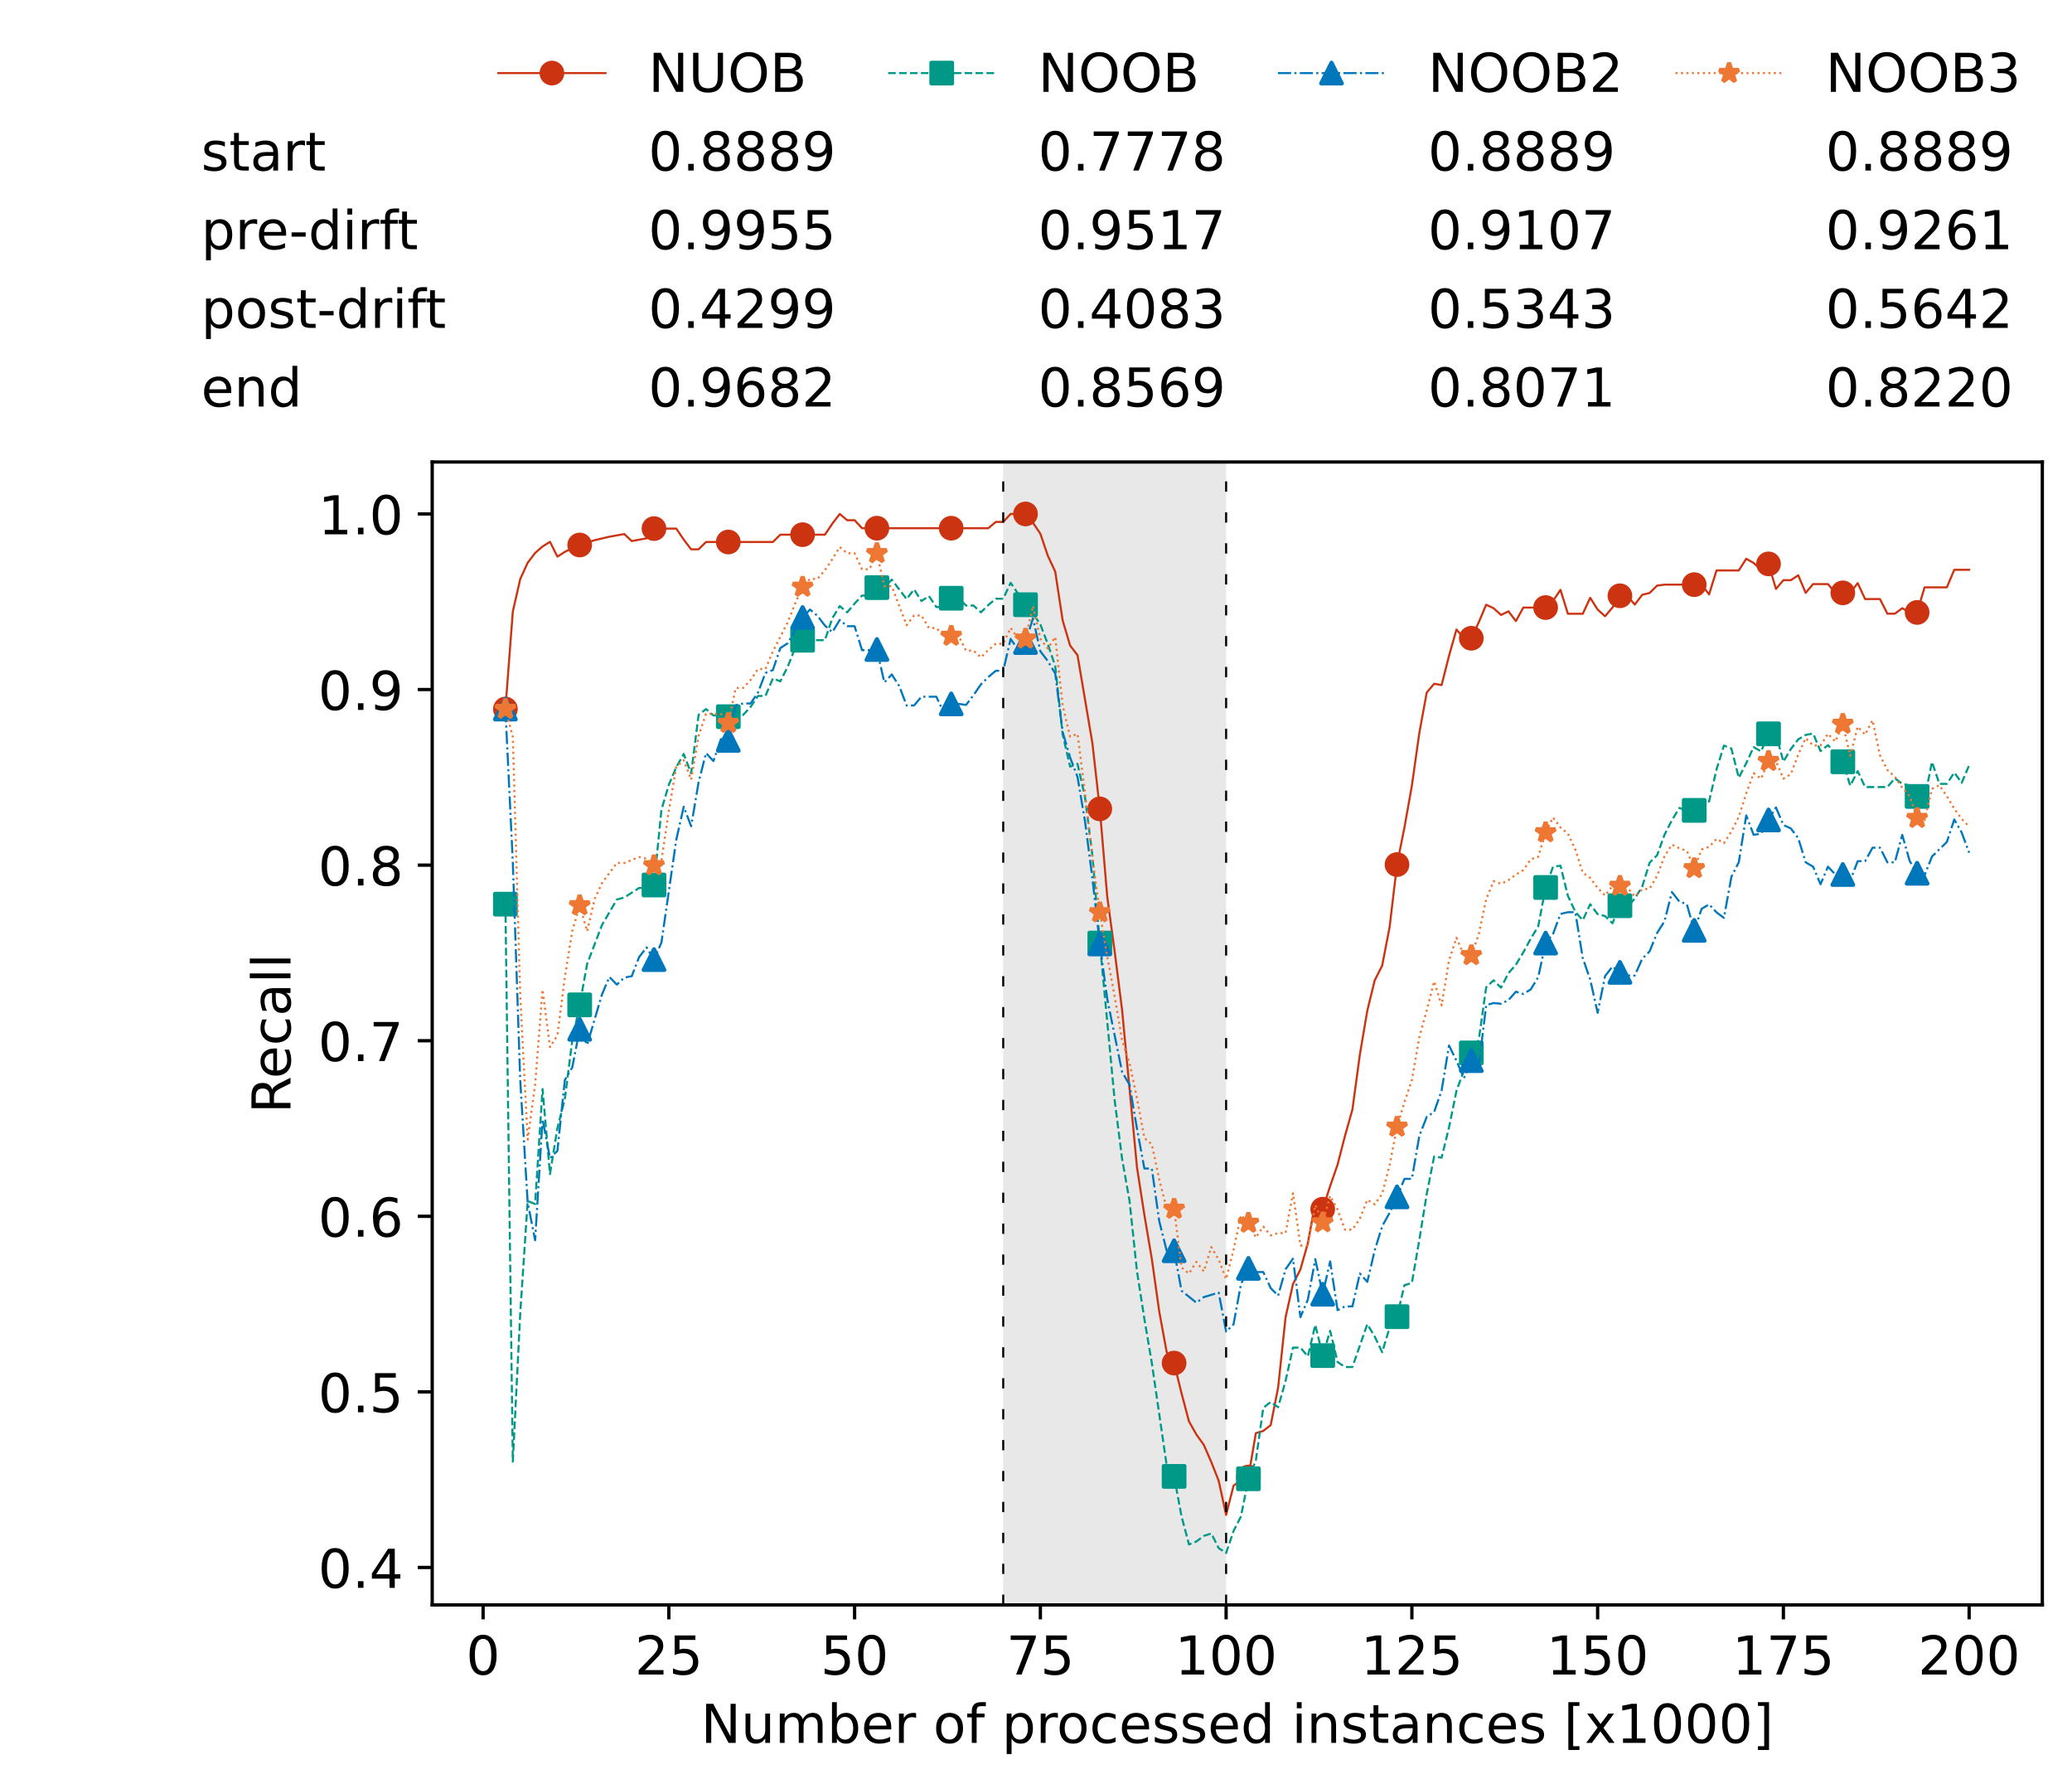 <?xml version="1.0" encoding="utf-8" standalone="no"?>
<!DOCTYPE svg PUBLIC "-//W3C//DTD SVG 1.1//EN"
  "http://www.w3.org/Graphics/SVG/1.1/DTD/svg11.dtd">
<!-- Created with matplotlib (https://matplotlib.org/) -->
<svg height="432.615pt" version="1.1" viewBox="0 0 502.65 432.615" width="502.65pt" xmlns="http://www.w3.org/2000/svg" xmlns:xlink="http://www.w3.org/1999/xlink">
 <defs>
  <style type="text/css">*{stroke-linecap:butt;stroke-linejoin:round;}</style>
 </defs>
 <g id="figure_1">
  <g id="patch_1">
   <path d="M 0 432.615 
L 502.65 432.615 
L 502.65 0 
L 0 0 
z
" style="fill:#ffffff;"/>
  </g>
  <g id="axes_1">
   <g id="patch_2">
    <path d="M 104.85 389.252 
L 495.45 389.252 
L 495.45 112.052 
L 104.85 112.052 
z
" style="fill:#ffffff;"/>
   </g>
   <g id="patch_3">
    <path clip-path="url(#p7dd266a80a)" d="M 297.446 389.252 
L 297.446 112.052 
L 243.372 112.052 
L 243.372 389.252 
z
" style="fill:#d3d3d3;opacity:0.5;"/>
   </g>
   <g id="matplotlib.axis_1">
    <g id="xtick_1">
     <g id="line2d_1">
      <defs>
       <path d="M 0 0 
L 0 3.5 
" id="mc36814cf8f" style="stroke:#000000;stroke-width:0.8;"/>
      </defs>
      <g>
       <use style="stroke:#000000;stroke-width:0.8;" x="117.197" xlink:href="#mc36814cf8f" y="389.252"/>
      </g>
     </g>
     <g id="text_1">
      <!-- 0 -->
      <g transform="translate(113.061 406.13)scale(0.13 -0.13)">
       <defs>
        <path d="M 31.781 66.406 
Q 24.172 66.406 20.328 58.906 
Q 16.5 51.422 16.5 36.375 
Q 16.5 21.391 20.328 13.891 
Q 24.172 6.391 31.781 6.391 
Q 39.453 6.391 43.281 13.891 
Q 47.125 21.391 47.125 36.375 
Q 47.125 51.422 43.281 58.906 
Q 39.453 66.406 31.781 66.406 
z
M 31.781 74.219 
Q 44.047 74.219 50.516 64.516 
Q 56.984 54.828 56.984 36.375 
Q 56.984 17.969 50.516 8.266 
Q 44.047 -1.422 31.781 -1.422 
Q 19.531 -1.422 13.062 8.266 
Q 6.594 17.969 6.594 36.375 
Q 6.594 54.828 13.062 64.516 
Q 19.531 74.219 31.781 74.219 
z
" id="DejaVuSans-48"/>
       </defs>
       <use xlink:href="#DejaVuSans-48"/>
      </g>
     </g>
    </g>
    <g id="xtick_2">
     <g id="line2d_2">
      <g>
       <use style="stroke:#000000;stroke-width:0.8;" x="162.259" xlink:href="#mc36814cf8f" y="389.252"/>
      </g>
     </g>
     <g id="text_2">
      <!-- 25 -->
      <g transform="translate(153.988 406.13)scale(0.13 -0.13)">
       <defs>
        <path d="M 19.188 8.297 
L 53.609 8.297 
L 53.609 0 
L 7.328 0 
L 7.328 8.297 
Q 12.938 14.109 22.625 23.891 
Q 32.328 33.688 34.812 36.531 
Q 39.547 41.844 41.422 45.531 
Q 43.312 49.219 43.312 52.781 
Q 43.312 58.594 39.234 62.25 
Q 35.156 65.922 28.609 65.922 
Q 23.969 65.922 18.812 64.312 
Q 13.672 62.703 7.812 59.422 
L 7.812 69.391 
Q 13.766 71.781 18.938 73 
Q 24.125 74.219 28.422 74.219 
Q 39.75 74.219 46.484 68.547 
Q 53.219 62.891 53.219 53.422 
Q 53.219 48.922 51.531 44.891 
Q 49.859 40.875 45.406 35.406 
Q 44.188 33.984 37.641 27.219 
Q 31.109 20.453 19.188 8.297 
z
" id="DejaVuSans-50"/>
        <path d="M 10.797 72.906 
L 49.516 72.906 
L 49.516 64.594 
L 19.828 64.594 
L 19.828 46.734 
Q 21.969 47.469 24.109 47.828 
Q 26.266 48.188 28.422 48.188 
Q 40.625 48.188 47.75 41.5 
Q 54.891 34.812 54.891 23.391 
Q 54.891 11.625 47.562 5.094 
Q 40.234 -1.422 26.906 -1.422 
Q 22.312 -1.422 17.547 -0.641 
Q 12.797 0.141 7.719 1.703 
L 7.719 11.625 
Q 12.109 9.234 16.797 8.062 
Q 21.484 6.891 26.703 6.891 
Q 35.156 6.891 40.078 11.328 
Q 45.016 15.766 45.016 23.391 
Q 45.016 31 40.078 35.438 
Q 35.156 39.891 26.703 39.891 
Q 22.75 39.891 18.812 39.016 
Q 14.891 38.141 10.797 36.281 
z
" id="DejaVuSans-53"/>
       </defs>
       <use xlink:href="#DejaVuSans-50"/>
       <use x="63.623" xlink:href="#DejaVuSans-53"/>
      </g>
     </g>
    </g>
    <g id="xtick_3">
     <g id="line2d_3">
      <g>
       <use style="stroke:#000000;stroke-width:0.8;" x="207.322" xlink:href="#mc36814cf8f" y="389.252"/>
      </g>
     </g>
     <g id="text_3">
      <!-- 50 -->
      <g transform="translate(199.05 406.13)scale(0.13 -0.13)">
       <use xlink:href="#DejaVuSans-53"/>
       <use x="63.623" xlink:href="#DejaVuSans-48"/>
      </g>
     </g>
    </g>
    <g id="xtick_4">
     <g id="line2d_4">
      <g>
       <use style="stroke:#000000;stroke-width:0.8;" x="252.384" xlink:href="#mc36814cf8f" y="389.252"/>
      </g>
     </g>
     <g id="text_4">
      <!-- 75 -->
      <g transform="translate(244.113 406.13)scale(0.13 -0.13)">
       <defs>
        <path d="M 8.203 72.906 
L 55.078 72.906 
L 55.078 68.703 
L 28.609 0 
L 18.312 0 
L 43.219 64.594 
L 8.203 64.594 
z
" id="DejaVuSans-55"/>
       </defs>
       <use xlink:href="#DejaVuSans-55"/>
       <use x="63.623" xlink:href="#DejaVuSans-53"/>
      </g>
     </g>
    </g>
    <g id="xtick_5">
     <g id="line2d_5">
      <g>
       <use style="stroke:#000000;stroke-width:0.8;" x="297.446" xlink:href="#mc36814cf8f" y="389.252"/>
      </g>
     </g>
     <g id="text_5">
      <!-- 100 -->
      <g transform="translate(285.039 406.13)scale(0.13 -0.13)">
       <defs>
        <path d="M 12.406 8.297 
L 28.516 8.297 
L 28.516 63.922 
L 10.984 60.406 
L 10.984 69.391 
L 28.422 72.906 
L 38.281 72.906 
L 38.281 8.297 
L 54.391 8.297 
L 54.391 0 
L 12.406 0 
z
" id="DejaVuSans-49"/>
       </defs>
       <use xlink:href="#DejaVuSans-49"/>
       <use x="63.623" xlink:href="#DejaVuSans-48"/>
       <use x="127.246" xlink:href="#DejaVuSans-48"/>
      </g>
     </g>
    </g>
    <g id="xtick_6">
     <g id="line2d_6">
      <g>
       <use style="stroke:#000000;stroke-width:0.8;" x="342.509" xlink:href="#mc36814cf8f" y="389.252"/>
      </g>
     </g>
     <g id="text_6">
      <!-- 125 -->
      <g transform="translate(330.102 406.13)scale(0.13 -0.13)">
       <use xlink:href="#DejaVuSans-49"/>
       <use x="63.623" xlink:href="#DejaVuSans-50"/>
       <use x="127.246" xlink:href="#DejaVuSans-53"/>
      </g>
     </g>
    </g>
    <g id="xtick_7">
     <g id="line2d_7">
      <g>
       <use style="stroke:#000000;stroke-width:0.8;" x="387.571" xlink:href="#mc36814cf8f" y="389.252"/>
      </g>
     </g>
     <g id="text_7">
      <!-- 150 -->
      <g transform="translate(375.164 406.13)scale(0.13 -0.13)">
       <use xlink:href="#DejaVuSans-49"/>
       <use x="63.623" xlink:href="#DejaVuSans-53"/>
       <use x="127.246" xlink:href="#DejaVuSans-48"/>
      </g>
     </g>
    </g>
    <g id="xtick_8">
     <g id="line2d_8">
      <g>
       <use style="stroke:#000000;stroke-width:0.8;" x="432.633" xlink:href="#mc36814cf8f" y="389.252"/>
      </g>
     </g>
     <g id="text_8">
      <!-- 175 -->
      <g transform="translate(420.226 406.13)scale(0.13 -0.13)">
       <use xlink:href="#DejaVuSans-49"/>
       <use x="63.623" xlink:href="#DejaVuSans-55"/>
       <use x="127.246" xlink:href="#DejaVuSans-53"/>
      </g>
     </g>
    </g>
    <g id="xtick_9">
     <g id="line2d_9">
      <g>
       <use style="stroke:#000000;stroke-width:0.8;" x="477.695" xlink:href="#mc36814cf8f" y="389.252"/>
      </g>
     </g>
     <g id="text_9">
      <!-- 200 -->
      <g transform="translate(465.289 406.13)scale(0.13 -0.13)">
       <use xlink:href="#DejaVuSans-50"/>
       <use x="63.623" xlink:href="#DejaVuSans-48"/>
       <use x="127.246" xlink:href="#DejaVuSans-48"/>
      </g>
     </g>
    </g>
    <g id="text_10">
     <!-- Number of processed instances [x1000] -->
     <g transform="translate(170.025 422.711)scale(0.13 -0.13)">
      <defs>
       <path d="M 9.812 72.906 
L 23.094 72.906 
L 55.422 11.922 
L 55.422 72.906 
L 64.984 72.906 
L 64.984 0 
L 51.703 0 
L 19.391 60.984 
L 19.391 0 
L 9.812 0 
z
" id="DejaVuSans-78"/>
       <path d="M 8.5 21.578 
L 8.5 54.688 
L 17.484 54.688 
L 17.484 21.922 
Q 17.484 14.156 20.5 10.266 
Q 23.531 6.391 29.594 6.391 
Q 36.859 6.391 41.078 11.031 
Q 45.312 15.672 45.312 23.688 
L 45.312 54.688 
L 54.297 54.688 
L 54.297 0 
L 45.312 0 
L 45.312 8.406 
Q 42.047 3.422 37.719 1 
Q 33.406 -1.422 27.688 -1.422 
Q 18.266 -1.422 13.375 4.438 
Q 8.5 10.297 8.5 21.578 
z
M 31.109 56 
z
" id="DejaVuSans-117"/>
       <path d="M 52 44.188 
Q 55.375 50.25 60.062 53.125 
Q 64.75 56 71.094 56 
Q 79.641 56 84.281 50.016 
Q 88.922 44.047 88.922 33.016 
L 88.922 0 
L 79.891 0 
L 79.891 32.719 
Q 79.891 40.578 77.094 44.375 
Q 74.312 48.188 68.609 48.188 
Q 61.625 48.188 57.562 43.547 
Q 53.516 38.922 53.516 30.906 
L 53.516 0 
L 44.484 0 
L 44.484 32.719 
Q 44.484 40.625 41.703 44.406 
Q 38.922 48.188 33.109 48.188 
Q 26.219 48.188 22.156 43.531 
Q 18.109 38.875 18.109 30.906 
L 18.109 0 
L 9.078 0 
L 9.078 54.688 
L 18.109 54.688 
L 18.109 46.188 
Q 21.188 51.219 25.484 53.609 
Q 29.781 56 35.688 56 
Q 41.656 56 45.828 52.969 
Q 50 49.953 52 44.188 
z
" id="DejaVuSans-109"/>
       <path d="M 48.688 27.297 
Q 48.688 37.203 44.609 42.844 
Q 40.531 48.484 33.406 48.484 
Q 26.266 48.484 22.188 42.844 
Q 18.109 37.203 18.109 27.297 
Q 18.109 17.391 22.188 11.75 
Q 26.266 6.109 33.406 6.109 
Q 40.531 6.109 44.609 11.75 
Q 48.688 17.391 48.688 27.297 
z
M 18.109 46.391 
Q 20.953 51.266 25.266 53.625 
Q 29.594 56 35.594 56 
Q 45.562 56 51.781 48.094 
Q 58.016 40.188 58.016 27.297 
Q 58.016 14.406 51.781 6.484 
Q 45.562 -1.422 35.594 -1.422 
Q 29.594 -1.422 25.266 0.953 
Q 20.953 3.328 18.109 8.203 
L 18.109 0 
L 9.078 0 
L 9.078 75.984 
L 18.109 75.984 
z
" id="DejaVuSans-98"/>
       <path d="M 56.203 29.594 
L 56.203 25.203 
L 14.891 25.203 
Q 15.484 15.922 20.484 11.062 
Q 25.484 6.203 34.422 6.203 
Q 39.594 6.203 44.453 7.469 
Q 49.312 8.734 54.109 11.281 
L 54.109 2.781 
Q 49.266 0.734 44.188 -0.344 
Q 39.109 -1.422 33.891 -1.422 
Q 20.797 -1.422 13.156 6.188 
Q 5.516 13.812 5.516 26.812 
Q 5.516 40.234 12.766 48.109 
Q 20.016 56 32.328 56 
Q 43.359 56 49.781 48.891 
Q 56.203 41.797 56.203 29.594 
z
M 47.219 32.234 
Q 47.125 39.594 43.094 43.984 
Q 39.062 48.391 32.422 48.391 
Q 24.906 48.391 20.391 44.141 
Q 15.875 39.891 15.188 32.172 
z
" id="DejaVuSans-101"/>
       <path d="M 41.109 46.297 
Q 39.594 47.172 37.812 47.578 
Q 36.031 48 33.891 48 
Q 26.266 48 22.188 43.047 
Q 18.109 38.094 18.109 28.812 
L 18.109 0 
L 9.078 0 
L 9.078 54.688 
L 18.109 54.688 
L 18.109 46.188 
Q 20.953 51.172 25.484 53.578 
Q 30.031 56 36.531 56 
Q 37.453 56 38.578 55.875 
Q 39.703 55.766 41.062 55.516 
z
" id="DejaVuSans-114"/>
       <path id="DejaVuSans-32"/>
       <path d="M 30.609 48.391 
Q 23.391 48.391 19.188 42.75 
Q 14.984 37.109 14.984 27.297 
Q 14.984 17.484 19.156 11.844 
Q 23.344 6.203 30.609 6.203 
Q 37.797 6.203 41.984 11.859 
Q 46.188 17.531 46.188 27.297 
Q 46.188 37.016 41.984 42.703 
Q 37.797 48.391 30.609 48.391 
z
M 30.609 56 
Q 42.328 56 49.016 48.375 
Q 55.719 40.766 55.719 27.297 
Q 55.719 13.875 49.016 6.219 
Q 42.328 -1.422 30.609 -1.422 
Q 18.844 -1.422 12.172 6.219 
Q 5.516 13.875 5.516 27.297 
Q 5.516 40.766 12.172 48.375 
Q 18.844 56 30.609 56 
z
" id="DejaVuSans-111"/>
       <path d="M 37.109 75.984 
L 37.109 68.5 
L 28.516 68.5 
Q 23.688 68.5 21.797 66.547 
Q 19.922 64.594 19.922 59.516 
L 19.922 54.688 
L 34.719 54.688 
L 34.719 47.703 
L 19.922 47.703 
L 19.922 0 
L 10.891 0 
L 10.891 47.703 
L 2.297 47.703 
L 2.297 54.688 
L 10.891 54.688 
L 10.891 58.5 
Q 10.891 67.625 15.141 71.797 
Q 19.391 75.984 28.609 75.984 
z
" id="DejaVuSans-102"/>
       <path d="M 18.109 8.203 
L 18.109 -20.797 
L 9.078 -20.797 
L 9.078 54.688 
L 18.109 54.688 
L 18.109 46.391 
Q 20.953 51.266 25.266 53.625 
Q 29.594 56 35.594 56 
Q 45.562 56 51.781 48.094 
Q 58.016 40.188 58.016 27.297 
Q 58.016 14.406 51.781 6.484 
Q 45.562 -1.422 35.594 -1.422 
Q 29.594 -1.422 25.266 0.953 
Q 20.953 3.328 18.109 8.203 
z
M 48.688 27.297 
Q 48.688 37.203 44.609 42.844 
Q 40.531 48.484 33.406 48.484 
Q 26.266 48.484 22.188 42.844 
Q 18.109 37.203 18.109 27.297 
Q 18.109 17.391 22.188 11.75 
Q 26.266 6.109 33.406 6.109 
Q 40.531 6.109 44.609 11.75 
Q 48.688 17.391 48.688 27.297 
z
" id="DejaVuSans-112"/>
       <path d="M 48.781 52.594 
L 48.781 44.188 
Q 44.969 46.297 41.141 47.344 
Q 37.312 48.391 33.406 48.391 
Q 24.656 48.391 19.812 42.844 
Q 14.984 37.312 14.984 27.297 
Q 14.984 17.281 19.812 11.734 
Q 24.656 6.203 33.406 6.203 
Q 37.312 6.203 41.141 7.25 
Q 44.969 8.297 48.781 10.406 
L 48.781 2.094 
Q 45.016 0.344 40.984 -0.531 
Q 36.969 -1.422 32.422 -1.422 
Q 20.062 -1.422 12.781 6.344 
Q 5.516 14.109 5.516 27.297 
Q 5.516 40.672 12.859 48.328 
Q 20.219 56 33.016 56 
Q 37.156 56 41.109 55.141 
Q 45.062 54.297 48.781 52.594 
z
" id="DejaVuSans-99"/>
       <path d="M 44.281 53.078 
L 44.281 44.578 
Q 40.484 46.531 36.375 47.5 
Q 32.281 48.484 27.875 48.484 
Q 21.188 48.484 17.844 46.438 
Q 14.5 44.391 14.5 40.281 
Q 14.5 37.156 16.891 35.375 
Q 19.281 33.594 26.516 31.984 
L 29.594 31.297 
Q 39.156 29.25 43.188 25.516 
Q 47.219 21.781 47.219 15.094 
Q 47.219 7.469 41.188 3.016 
Q 35.156 -1.422 24.609 -1.422 
Q 20.219 -1.422 15.453 -0.562 
Q 10.688 0.297 5.422 2 
L 5.422 11.281 
Q 10.406 8.688 15.234 7.391 
Q 20.062 6.109 24.812 6.109 
Q 31.156 6.109 34.562 8.281 
Q 37.984 10.453 37.984 14.406 
Q 37.984 18.062 35.516 20.016 
Q 33.062 21.969 24.703 23.781 
L 21.578 24.516 
Q 13.234 26.266 9.516 29.906 
Q 5.812 33.547 5.812 39.891 
Q 5.812 47.609 11.281 51.797 
Q 16.75 56 26.812 56 
Q 31.781 56 36.172 55.266 
Q 40.578 54.547 44.281 53.078 
z
" id="DejaVuSans-115"/>
       <path d="M 45.406 46.391 
L 45.406 75.984 
L 54.391 75.984 
L 54.391 0 
L 45.406 0 
L 45.406 8.203 
Q 42.578 3.328 38.25 0.953 
Q 33.938 -1.422 27.875 -1.422 
Q 17.969 -1.422 11.734 6.484 
Q 5.516 14.406 5.516 27.297 
Q 5.516 40.188 11.734 48.094 
Q 17.969 56 27.875 56 
Q 33.938 56 38.25 53.625 
Q 42.578 51.266 45.406 46.391 
z
M 14.797 27.297 
Q 14.797 17.391 18.875 11.75 
Q 22.953 6.109 30.078 6.109 
Q 37.203 6.109 41.297 11.75 
Q 45.406 17.391 45.406 27.297 
Q 45.406 37.203 41.297 42.844 
Q 37.203 48.484 30.078 48.484 
Q 22.953 48.484 18.875 42.844 
Q 14.797 37.203 14.797 27.297 
z
" id="DejaVuSans-100"/>
       <path d="M 9.422 54.688 
L 18.406 54.688 
L 18.406 0 
L 9.422 0 
z
M 9.422 75.984 
L 18.406 75.984 
L 18.406 64.594 
L 9.422 64.594 
z
" id="DejaVuSans-105"/>
       <path d="M 54.891 33.016 
L 54.891 0 
L 45.906 0 
L 45.906 32.719 
Q 45.906 40.484 42.875 44.328 
Q 39.844 48.188 33.797 48.188 
Q 26.516 48.188 22.312 43.547 
Q 18.109 38.922 18.109 30.906 
L 18.109 0 
L 9.078 0 
L 9.078 54.688 
L 18.109 54.688 
L 18.109 46.188 
Q 21.344 51.125 25.703 53.562 
Q 30.078 56 35.797 56 
Q 45.219 56 50.047 50.172 
Q 54.891 44.344 54.891 33.016 
z
" id="DejaVuSans-110"/>
       <path d="M 18.312 70.219 
L 18.312 54.688 
L 36.812 54.688 
L 36.812 47.703 
L 18.312 47.703 
L 18.312 18.016 
Q 18.312 11.328 20.141 9.422 
Q 21.969 7.516 27.594 7.516 
L 36.812 7.516 
L 36.812 0 
L 27.594 0 
Q 17.188 0 13.234 3.875 
Q 9.281 7.766 9.281 18.016 
L 9.281 47.703 
L 2.688 47.703 
L 2.688 54.688 
L 9.281 54.688 
L 9.281 70.219 
z
" id="DejaVuSans-116"/>
       <path d="M 34.281 27.484 
Q 23.391 27.484 19.188 25 
Q 14.984 22.516 14.984 16.5 
Q 14.984 11.719 18.141 8.906 
Q 21.297 6.109 26.703 6.109 
Q 34.188 6.109 38.703 11.406 
Q 43.219 16.703 43.219 25.484 
L 43.219 27.484 
z
M 52.203 31.203 
L 52.203 0 
L 43.219 0 
L 43.219 8.297 
Q 40.141 3.328 35.547 0.953 
Q 30.953 -1.422 24.312 -1.422 
Q 15.922 -1.422 10.953 3.297 
Q 6 8.016 6 15.922 
Q 6 25.141 12.172 29.828 
Q 18.359 34.516 30.609 34.516 
L 43.219 34.516 
L 43.219 35.406 
Q 43.219 41.609 39.141 45 
Q 35.062 48.391 27.688 48.391 
Q 23 48.391 18.547 47.266 
Q 14.109 46.141 10.016 43.891 
L 10.016 52.203 
Q 14.938 54.109 19.578 55.047 
Q 24.219 56 28.609 56 
Q 40.484 56 46.344 49.844 
Q 52.203 43.703 52.203 31.203 
z
" id="DejaVuSans-97"/>
       <path d="M 8.594 75.984 
L 29.297 75.984 
L 29.297 69 
L 17.578 69 
L 17.578 -6.203 
L 29.297 -6.203 
L 29.297 -13.188 
L 8.594 -13.188 
z
" id="DejaVuSans-91"/>
       <path d="M 54.891 54.688 
L 35.109 28.078 
L 55.906 0 
L 45.312 0 
L 29.391 21.484 
L 13.484 0 
L 2.875 0 
L 24.125 28.609 
L 4.688 54.688 
L 15.281 54.688 
L 29.781 35.203 
L 44.281 54.688 
z
" id="DejaVuSans-120"/>
       <path d="M 30.422 75.984 
L 30.422 -13.188 
L 9.719 -13.188 
L 9.719 -6.203 
L 21.391 -6.203 
L 21.391 69 
L 9.719 69 
L 9.719 75.984 
z
" id="DejaVuSans-93"/>
      </defs>
      <use xlink:href="#DejaVuSans-78"/>
      <use x="74.805" xlink:href="#DejaVuSans-117"/>
      <use x="138.184" xlink:href="#DejaVuSans-109"/>
      <use x="235.596" xlink:href="#DejaVuSans-98"/>
      <use x="299.072" xlink:href="#DejaVuSans-101"/>
      <use x="360.596" xlink:href="#DejaVuSans-114"/>
      <use x="401.709" xlink:href="#DejaVuSans-32"/>
      <use x="433.496" xlink:href="#DejaVuSans-111"/>
      <use x="494.678" xlink:href="#DejaVuSans-102"/>
      <use x="529.883" xlink:href="#DejaVuSans-32"/>
      <use x="561.67" xlink:href="#DejaVuSans-112"/>
      <use x="625.146" xlink:href="#DejaVuSans-114"/>
      <use x="664.01" xlink:href="#DejaVuSans-111"/>
      <use x="725.191" xlink:href="#DejaVuSans-99"/>
      <use x="780.172" xlink:href="#DejaVuSans-101"/>
      <use x="841.695" xlink:href="#DejaVuSans-115"/>
      <use x="893.795" xlink:href="#DejaVuSans-115"/>
      <use x="945.895" xlink:href="#DejaVuSans-101"/>
      <use x="1007.418" xlink:href="#DejaVuSans-100"/>
      <use x="1070.895" xlink:href="#DejaVuSans-32"/>
      <use x="1102.682" xlink:href="#DejaVuSans-105"/>
      <use x="1130.465" xlink:href="#DejaVuSans-110"/>
      <use x="1193.844" xlink:href="#DejaVuSans-115"/>
      <use x="1245.943" xlink:href="#DejaVuSans-116"/>
      <use x="1285.152" xlink:href="#DejaVuSans-97"/>
      <use x="1346.432" xlink:href="#DejaVuSans-110"/>
      <use x="1409.811" xlink:href="#DejaVuSans-99"/>
      <use x="1464.791" xlink:href="#DejaVuSans-101"/>
      <use x="1526.314" xlink:href="#DejaVuSans-115"/>
      <use x="1578.414" xlink:href="#DejaVuSans-32"/>
      <use x="1610.201" xlink:href="#DejaVuSans-91"/>
      <use x="1649.215" xlink:href="#DejaVuSans-120"/>
      <use x="1708.395" xlink:href="#DejaVuSans-49"/>
      <use x="1772.018" xlink:href="#DejaVuSans-48"/>
      <use x="1835.641" xlink:href="#DejaVuSans-48"/>
      <use x="1899.264" xlink:href="#DejaVuSans-48"/>
      <use x="1962.887" xlink:href="#DejaVuSans-93"/>
     </g>
    </g>
   </g>
   <g id="matplotlib.axis_2">
    <g id="ytick_1">
     <g id="line2d_10">
      <defs>
       <path d="M 0 0 
L -3.5 0 
" id="mef840e2b67" style="stroke:#000000;stroke-width:0.8;"/>
      </defs>
      <g>
       <use style="stroke:#000000;stroke-width:0.8;" x="104.85" xlink:href="#mef840e2b67" y="380.165"/>
      </g>
     </g>
     <g id="text_11">
      <!-- 0.4 -->
      <g transform="translate(77.176 385.104)scale(0.13 -0.13)">
       <defs>
        <path d="M 10.688 12.406 
L 21 12.406 
L 21 0 
L 10.688 0 
z
" id="DejaVuSans-46"/>
        <path d="M 37.797 64.312 
L 12.891 25.391 
L 37.797 25.391 
z
M 35.203 72.906 
L 47.609 72.906 
L 47.609 25.391 
L 58.016 25.391 
L 58.016 17.188 
L 47.609 17.188 
L 47.609 0 
L 37.797 0 
L 37.797 17.188 
L 4.891 17.188 
L 4.891 26.703 
z
" id="DejaVuSans-52"/>
       </defs>
       <use xlink:href="#DejaVuSans-48"/>
       <use x="63.623" xlink:href="#DejaVuSans-46"/>
       <use x="95.41" xlink:href="#DejaVuSans-52"/>
      </g>
     </g>
    </g>
    <g id="ytick_2">
     <g id="line2d_11">
      <g>
       <use style="stroke:#000000;stroke-width:0.8;" x="104.85" xlink:href="#mef840e2b67" y="337.58"/>
      </g>
     </g>
     <g id="text_12">
      <!-- 0.5 -->
      <g transform="translate(77.176 342.519)scale(0.13 -0.13)">
       <use xlink:href="#DejaVuSans-48"/>
       <use x="63.623" xlink:href="#DejaVuSans-46"/>
       <use x="95.41" xlink:href="#DejaVuSans-53"/>
      </g>
     </g>
    </g>
    <g id="ytick_3">
     <g id="line2d_12">
      <g>
       <use style="stroke:#000000;stroke-width:0.8;" x="104.85" xlink:href="#mef840e2b67" y="294.994"/>
      </g>
     </g>
     <g id="text_13">
      <!-- 0.6 -->
      <g transform="translate(77.176 299.933)scale(0.13 -0.13)">
       <defs>
        <path d="M 33.016 40.375 
Q 26.375 40.375 22.484 35.828 
Q 18.609 31.297 18.609 23.391 
Q 18.609 15.531 22.484 10.953 
Q 26.375 6.391 33.016 6.391 
Q 39.656 6.391 43.531 10.953 
Q 47.406 15.531 47.406 23.391 
Q 47.406 31.297 43.531 35.828 
Q 39.656 40.375 33.016 40.375 
z
M 52.594 71.297 
L 52.594 62.312 
Q 48.875 64.062 45.094 64.984 
Q 41.312 65.922 37.594 65.922 
Q 27.828 65.922 22.672 59.328 
Q 17.531 52.734 16.797 39.406 
Q 19.672 43.656 24.016 45.922 
Q 28.375 48.188 33.594 48.188 
Q 44.578 48.188 50.953 41.516 
Q 57.328 34.859 57.328 23.391 
Q 57.328 12.156 50.688 5.359 
Q 44.047 -1.422 33.016 -1.422 
Q 20.359 -1.422 13.672 8.266 
Q 6.984 17.969 6.984 36.375 
Q 6.984 53.656 15.188 63.938 
Q 23.391 74.219 37.203 74.219 
Q 40.922 74.219 44.703 73.484 
Q 48.484 72.75 52.594 71.297 
z
" id="DejaVuSans-54"/>
       </defs>
       <use xlink:href="#DejaVuSans-48"/>
       <use x="63.623" xlink:href="#DejaVuSans-46"/>
       <use x="95.41" xlink:href="#DejaVuSans-54"/>
      </g>
     </g>
    </g>
    <g id="ytick_4">
     <g id="line2d_13">
      <g>
       <use style="stroke:#000000;stroke-width:0.8;" x="104.85" xlink:href="#mef840e2b67" y="252.409"/>
      </g>
     </g>
     <g id="text_14">
      <!-- 0.7 -->
      <g transform="translate(77.176 257.348)scale(0.13 -0.13)">
       <use xlink:href="#DejaVuSans-48"/>
       <use x="63.623" xlink:href="#DejaVuSans-46"/>
       <use x="95.41" xlink:href="#DejaVuSans-55"/>
      </g>
     </g>
    </g>
    <g id="ytick_5">
     <g id="line2d_14">
      <g>
       <use style="stroke:#000000;stroke-width:0.8;" x="104.85" xlink:href="#mef840e2b67" y="209.823"/>
      </g>
     </g>
     <g id="text_15">
      <!-- 0.8 -->
      <g transform="translate(77.176 214.762)scale(0.13 -0.13)">
       <defs>
        <path d="M 31.781 34.625 
Q 24.75 34.625 20.719 30.859 
Q 16.703 27.094 16.703 20.516 
Q 16.703 13.922 20.719 10.156 
Q 24.75 6.391 31.781 6.391 
Q 38.812 6.391 42.859 10.172 
Q 46.922 13.969 46.922 20.516 
Q 46.922 27.094 42.891 30.859 
Q 38.875 34.625 31.781 34.625 
z
M 21.922 38.812 
Q 15.578 40.375 12.031 44.719 
Q 8.5 49.078 8.5 55.328 
Q 8.5 64.062 14.719 69.141 
Q 20.953 74.219 31.781 74.219 
Q 42.672 74.219 48.875 69.141 
Q 55.078 64.062 55.078 55.328 
Q 55.078 49.078 51.531 44.719 
Q 48 40.375 41.703 38.812 
Q 48.828 37.156 52.797 32.312 
Q 56.781 27.484 56.781 20.516 
Q 56.781 9.906 50.312 4.234 
Q 43.844 -1.422 31.781 -1.422 
Q 19.734 -1.422 13.25 4.234 
Q 6.781 9.906 6.781 20.516 
Q 6.781 27.484 10.781 32.312 
Q 14.797 37.156 21.922 38.812 
z
M 18.312 54.391 
Q 18.312 48.734 21.844 45.562 
Q 25.391 42.391 31.781 42.391 
Q 38.141 42.391 41.719 45.562 
Q 45.312 48.734 45.312 54.391 
Q 45.312 60.062 41.719 63.234 
Q 38.141 66.406 31.781 66.406 
Q 25.391 66.406 21.844 63.234 
Q 18.312 60.062 18.312 54.391 
z
" id="DejaVuSans-56"/>
       </defs>
       <use xlink:href="#DejaVuSans-48"/>
       <use x="63.623" xlink:href="#DejaVuSans-46"/>
       <use x="95.41" xlink:href="#DejaVuSans-56"/>
      </g>
     </g>
    </g>
    <g id="ytick_6">
     <g id="line2d_15">
      <g>
       <use style="stroke:#000000;stroke-width:0.8;" x="104.85" xlink:href="#mef840e2b67" y="167.237"/>
      </g>
     </g>
     <g id="text_16">
      <!-- 0.9 -->
      <g transform="translate(77.176 172.176)scale(0.13 -0.13)">
       <defs>
        <path d="M 10.984 1.516 
L 10.984 10.5 
Q 14.703 8.734 18.5 7.812 
Q 22.312 6.891 25.984 6.891 
Q 35.75 6.891 40.891 13.453 
Q 46.047 20.016 46.781 33.406 
Q 43.953 29.203 39.594 26.953 
Q 35.25 24.703 29.984 24.703 
Q 19.047 24.703 12.672 31.312 
Q 6.297 37.938 6.297 49.422 
Q 6.297 60.641 12.938 67.422 
Q 19.578 74.219 30.609 74.219 
Q 43.266 74.219 49.922 64.516 
Q 56.594 54.828 56.594 36.375 
Q 56.594 19.141 48.406 8.859 
Q 40.234 -1.422 26.422 -1.422 
Q 22.703 -1.422 18.891 -0.688 
Q 15.094 0.047 10.984 1.516 
z
M 30.609 32.422 
Q 37.25 32.422 41.125 36.953 
Q 45.016 41.5 45.016 49.422 
Q 45.016 57.281 41.125 61.844 
Q 37.25 66.406 30.609 66.406 
Q 23.969 66.406 20.094 61.844 
Q 16.219 57.281 16.219 49.422 
Q 16.219 41.5 20.094 36.953 
Q 23.969 32.422 30.609 32.422 
z
" id="DejaVuSans-57"/>
       </defs>
       <use xlink:href="#DejaVuSans-48"/>
       <use x="63.623" xlink:href="#DejaVuSans-46"/>
       <use x="95.41" xlink:href="#DejaVuSans-57"/>
      </g>
     </g>
    </g>
    <g id="ytick_7">
     <g id="line2d_16">
      <g>
       <use style="stroke:#000000;stroke-width:0.8;" x="104.85" xlink:href="#mef840e2b67" y="124.652"/>
      </g>
     </g>
     <g id="text_17">
      <!-- 1.0 -->
      <g transform="translate(77.176 129.591)scale(0.13 -0.13)">
       <use xlink:href="#DejaVuSans-49"/>
       <use x="63.623" xlink:href="#DejaVuSans-46"/>
       <use x="95.41" xlink:href="#DejaVuSans-48"/>
      </g>
     </g>
    </g>
    <g id="text_18">
     <!-- Recall -->
     <g transform="translate(70.472 270.044)rotate(-90)scale(0.13 -0.13)">
      <defs>
       <path d="M 44.391 34.188 
Q 47.562 33.109 50.562 29.594 
Q 53.562 26.078 56.594 19.922 
L 66.609 0 
L 56 0 
L 46.688 18.703 
Q 43.062 26.031 39.672 28.422 
Q 36.281 30.812 30.422 30.812 
L 19.672 30.812 
L 19.672 0 
L 9.812 0 
L 9.812 72.906 
L 32.078 72.906 
Q 44.578 72.906 50.734 67.672 
Q 56.891 62.453 56.891 51.906 
Q 56.891 45.016 53.688 40.469 
Q 50.484 35.938 44.391 34.188 
z
M 19.672 64.797 
L 19.672 38.922 
L 32.078 38.922 
Q 39.203 38.922 42.844 42.219 
Q 46.484 45.516 46.484 51.906 
Q 46.484 58.297 42.844 61.547 
Q 39.203 64.797 32.078 64.797 
z
" id="DejaVuSans-82"/>
       <path d="M 9.422 75.984 
L 18.406 75.984 
L 18.406 0 
L 9.422 0 
z
" id="DejaVuSans-108"/>
      </defs>
      <use xlink:href="#DejaVuSans-82"/>
      <use x="64.982" xlink:href="#DejaVuSans-101"/>
      <use x="126.506" xlink:href="#DejaVuSans-99"/>
      <use x="181.486" xlink:href="#DejaVuSans-97"/>
      <use x="242.766" xlink:href="#DejaVuSans-108"/>
      <use x="270.549" xlink:href="#DejaVuSans-108"/>
     </g>
    </g>
   </g>
   <g id="line2d_17"/>
   <g id="line2d_18"/>
   <g id="line2d_19"/>
   <g id="line2d_20"/>
   <g id="line2d_21"/>
   <g id="line2d_22">
    <path clip-path="url(#p7dd266a80a)" d="M 122.605 171.969 
L 124.407 148.31 
L 126.21 140.424 
L 128.012 136.481 
L 129.815 134.115 
L 131.617 132.538 
L 133.419 131.411 
L 135.222 135.002 
L 137.024 133.852 
L 138.827 132.932 
L 140.629 132.18 
L 144.234 131.021 
L 147.839 130.172 
L 151.444 129.523 
L 153.247 131.224 
L 156.852 130.566 
L 158.654 128.201 
L 164.062 128.201 
L 165.864 130.862 
L 167.667 133.228 
L 169.469 133.228 
L 171.272 131.454 
L 187.494 131.454 
L 189.297 129.679 
L 200.112 129.679 
L 201.914 127.018 
L 203.717 124.652 
L 205.519 126.173 
L 207.322 126.173 
L 209.124 128.108 
L 239.767 128.108 
L 241.569 126.588 
L 243.372 126.588 
L 245.174 124.652 
L 248.779 124.652 
L 250.581 126.781 
L 252.384 129.443 
L 254.186 134.766 
L 255.989 138.637 
L 257.791 150.467 
L 259.594 156.55 
L 261.396 158.916 
L 265.001 180.209 
L 266.804 196.179 
L 268.606 217.471 
L 270.409 230.779 
L 272.211 244.975 
L 275.816 283.065 
L 277.619 294.679 
L 279.421 305.326 
L 281.224 318.101 
L 283.026 327.929 
L 284.829 330.59 
L 286.631 337.925 
L 288.434 344.726 
L 290.236 347.92 
L 292.039 350.437 
L 293.841 354.577 
L 295.644 359.14 
L 297.446 367.42 
L 299.249 360.323 
L 301.051 358.992 
L 302.854 358.232 
L 304.656 347.585 
L 306.459 347.053 
L 308.261 345.633 
L 310.064 336.534 
L 311.866 319.5 
L 313.669 311.434 
L 315.471 307.885 
L 317.274 301.497 
L 319.076 291.67 
L 320.879 293.267 
L 322.681 287.675 
L 324.484 282.47 
L 326.286 275.474 
L 328.089 269.086 
L 329.891 255.778 
L 331.694 245.132 
L 333.496 237.761 
L 335.299 234.212 
L 337.101 224.897 
L 338.904 209.687 
L 340.706 200.679 
L 342.509 190.565 
L 344.311 177.789 
L 346.114 167.962 
L 347.916 165.832 
L 349.719 166.155 
L 351.521 159.057 
L 353.324 152.67 
L 355.126 154.799 
L 356.928 154.799 
L 358.731 150.927 
L 360.533 146.669 
L 362.336 147.514 
L 364.138 149.152 
L 365.941 148.265 
L 367.743 150.63 
L 369.546 147.355 
L 374.953 147.355 
L 376.756 145.717 
L 378.558 143.055 
L 380.361 148.862 
L 383.966 148.862 
L 385.768 144.991 
L 387.571 147.83 
L 389.373 149.468 
L 391.176 147.338 
L 392.978 144.499 
L 394.781 144.499 
L 396.583 146.629 
L 398.386 144.263 
L 400.188 143.808 
L 401.991 142.033 
L 403.793 141.797 
L 412.806 141.797 
L 414.608 144.163 
L 416.411 138.356 
L 421.818 138.356 
L 423.621 135.517 
L 425.423 136.54 
L 427.226 138.178 
L 429.028 136.759 
L 430.831 142.842 
L 432.633 140.713 
L 434.436 140.713 
L 436.238 139.53 
L 438.041 143.789 
L 439.843 141.659 
L 443.448 141.659 
L 445.251 143.789 
L 448.856 143.789 
L 450.658 141.423 
L 452.461 145.294 
L 456.066 145.294 
L 457.868 148.843 
L 459.671 148.843 
L 461.473 147.512 
L 463.276 148.536 
L 465.078 148.536 
L 466.881 142.452 
L 472.288 142.452 
L 474.09 138.194 
L 477.695 138.194 
L 477.695 138.194 
" style="fill:none;stroke:#cc3311;stroke-linecap:square;stroke-width:0.5;"/>
    <defs>
     <path d="M 0 2.5 
C 0.663 2.5 1.299 2.237 1.768 1.768 
C 2.237 1.299 2.5 0.663 2.5 0 
C 2.5 -0.663 2.237 -1.299 1.768 -1.768 
C 1.299 -2.237 0.663 -2.5 0 -2.5 
C -0.663 -2.5 -1.299 -2.237 -1.768 -1.768 
C -2.237 -1.299 -2.5 -0.663 -2.5 0 
C -2.5 0.663 -2.237 1.299 -1.768 1.768 
C -1.299 2.237 -0.663 2.5 0 2.5 
z
" id="mcafc343956" style="stroke:#cc3311;"/>
    </defs>
    <g clip-path="url(#p7dd266a80a)">
     <use style="fill:#cc3311;stroke:#cc3311;" x="122.605" xlink:href="#mcafc343956" y="171.969"/>
     <use style="fill:#cc3311;stroke:#cc3311;" x="140.629" xlink:href="#mcafc343956" y="132.18"/>
     <use style="fill:#cc3311;stroke:#cc3311;" x="158.654" xlink:href="#mcafc343956" y="128.201"/>
     <use style="fill:#cc3311;stroke:#cc3311;" x="176.679" xlink:href="#mcafc343956" y="131.454"/>
     <use style="fill:#cc3311;stroke:#cc3311;" x="194.704" xlink:href="#mcafc343956" y="129.679"/>
     <use style="fill:#cc3311;stroke:#cc3311;" x="212.729" xlink:href="#mcafc343956" y="128.108"/>
     <use style="fill:#cc3311;stroke:#cc3311;" x="230.754" xlink:href="#mcafc343956" y="128.108"/>
     <use style="fill:#cc3311;stroke:#cc3311;" x="248.779" xlink:href="#mcafc343956" y="124.652"/>
     <use style="fill:#cc3311;stroke:#cc3311;" x="266.804" xlink:href="#mcafc343956" y="196.179"/>
     <use style="fill:#cc3311;stroke:#cc3311;" x="284.829" xlink:href="#mcafc343956" y="330.59"/>
     <use style="fill:#cc3311;stroke:#cc3311;" x="302.854" xlink:href="#mcafc343956" y="358.232"/>
     <use style="fill:#cc3311;stroke:#cc3311;" x="320.879" xlink:href="#mcafc343956" y="293.267"/>
     <use style="fill:#cc3311;stroke:#cc3311;" x="338.904" xlink:href="#mcafc343956" y="209.687"/>
     <use style="fill:#cc3311;stroke:#cc3311;" x="356.928" xlink:href="#mcafc343956" y="154.799"/>
     <use style="fill:#cc3311;stroke:#cc3311;" x="374.953" xlink:href="#mcafc343956" y="147.355"/>
     <use style="fill:#cc3311;stroke:#cc3311;" x="392.978" xlink:href="#mcafc343956" y="144.499"/>
     <use style="fill:#cc3311;stroke:#cc3311;" x="411.003" xlink:href="#mcafc343956" y="141.797"/>
     <use style="fill:#cc3311;stroke:#cc3311;" x="429.028" xlink:href="#mcafc343956" y="136.759"/>
     <use style="fill:#cc3311;stroke:#cc3311;" x="447.053" xlink:href="#mcafc343956" y="143.789"/>
     <use style="fill:#cc3311;stroke:#cc3311;" x="465.078" xlink:href="#mcafc343956" y="148.536"/>
    </g>
   </g>
   <g id="line2d_23"/>
   <g id="line2d_24"/>
   <g id="line2d_25"/>
   <g id="line2d_26"/>
   <g id="line2d_27">
    <path clip-path="url(#p7dd266a80a)" d="M 122.605 219.286 
L 124.407 354.479 
L 126.21 318.428 
L 128.012 291.276 
L 129.815 292.02 
L 131.617 264.125 
L 133.419 284.758 
L 135.222 273.617 
L 137.024 266.529 
L 138.827 252.341 
L 140.629 243.711 
L 142.432 233.789 
L 146.037 224.343 
L 149.642 218.166 
L 151.444 217.675 
L 155.049 215.355 
L 156.852 215.382 
L 158.654 214.643 
L 160.457 196.392 
L 162.259 190.308 
L 164.062 186.05 
L 165.864 182.856 
L 167.667 187.588 
L 169.469 173.392 
L 171.272 171.973 
L 173.074 173.521 
L 174.877 173.521 
L 176.679 173.819 
L 178.482 173.819 
L 180.284 173.389 
L 182.087 171.453 
L 183.889 168.792 
L 185.692 168.792 
L 187.494 164.533 
L 189.297 165.243 
L 191.099 161.694 
L 192.902 157.131 
L 194.704 155.268 
L 200.112 155.268 
L 201.914 149.945 
L 203.717 146.988 
L 205.519 148.509 
L 207.322 146.379 
L 209.124 144.444 
L 210.927 144.444 
L 212.729 142.508 
L 214.532 142.508 
L 216.334 140.572 
L 219.939 145.304 
L 221.742 142.938 
L 223.544 145.777 
L 225.347 144.56 
L 227.149 147.222 
L 228.952 147.222 
L 230.754 145.093 
L 232.557 145.093 
L 234.359 146.867 
L 236.162 146.867 
L 237.964 148.505 
L 239.767 146.731 
L 241.569 145.21 
L 243.372 145.21 
L 245.174 141.338 
L 248.779 146.662 
L 250.581 148.791 
L 252.384 151.452 
L 254.186 156.184 
L 255.989 161.561 
L 257.791 178.122 
L 259.594 185.93 
L 261.396 185.254 
L 263.199 193.238 
L 265.001 207.434 
L 266.804 228.726 
L 270.409 266.876 
L 272.211 281.071 
L 274.014 291.263 
L 275.816 308.297 
L 277.619 319.911 
L 279.421 330.558 
L 283.026 355.413 
L 284.829 358.074 
L 286.631 367.774 
L 288.434 374.576 
L 290.236 373.867 
L 292.039 372.512 
L 293.841 371.92 
L 295.644 375.469 
L 297.446 376.652 
L 299.249 371.329 
L 301.051 367.78 
L 302.854 358.654 
L 304.656 354.218 
L 306.459 341.443 
L 308.261 340.023 
L 310.064 341.297 
L 311.866 334.909 
L 313.669 326.844 
L 315.471 326.844 
L 317.274 328.973 
L 319.076 321.329 
L 320.879 328.782 
L 322.681 322.76 
L 324.484 330.331 
L 326.286 331.547 
L 328.089 331.547 
L 331.694 321.154 
L 333.496 324.157 
L 335.299 327.959 
L 337.101 322.045 
L 338.904 319.341 
L 340.706 311.697 
L 342.509 311.165 
L 344.311 300.755 
L 346.114 289.588 
L 347.916 280.462 
L 349.719 280.785 
L 351.521 273.414 
L 353.324 264.593 
L 355.126 259.625 
L 356.928 255.366 
L 358.731 252.22 
L 360.533 239.445 
L 362.336 237.755 
L 364.138 239.557 
L 365.941 236.008 
L 367.743 233.98 
L 369.546 230.977 
L 371.348 227.659 
L 373.151 224.701 
L 374.953 215.238 
L 376.756 210.207 
L 378.558 209.965 
L 380.361 217.278 
L 382.163 221.149 
L 383.966 223.177 
L 385.768 219.306 
L 387.571 221.708 
L 389.373 222.176 
L 391.176 223.918 
L 392.978 219.66 
L 394.781 220.04 
L 396.583 217.911 
L 398.386 215.038 
L 400.188 209.214 
L 401.991 207.44 
L 403.793 202.471 
L 405.596 198.923 
L 407.398 195.954 
L 409.201 196.546 
L 411.003 196.546 
L 412.806 195.025 
L 414.608 194.38 
L 416.411 186.637 
L 418.213 180.83 
L 420.016 181.54 
L 421.818 188.637 
L 423.621 185.088 
L 425.423 181.198 
L 427.226 182.241 
L 429.028 177.982 
L 430.831 177.982 
L 432.633 184.725 
L 434.436 181.683 
L 436.238 179.317 
L 438.041 178.252 
L 439.843 177.898 
L 441.646 182.156 
L 443.448 180.737 
L 445.251 182.629 
L 447.053 184.759 
L 448.856 190.566 
L 450.658 187.017 
L 452.461 190.888 
L 457.868 190.888 
L 459.671 188.759 
L 461.473 190.09 
L 463.276 190.499 
L 465.078 193.161 
L 466.881 193.668 
L 468.683 184.796 
L 470.485 190.119 
L 472.288 190.119 
L 474.09 187.381 
L 475.893 189.866 
L 477.695 185.607 
L 477.695 185.607 
" style="fill:none;stroke:#009988;stroke-dasharray:1.85,0.8;stroke-dashoffset:0;stroke-width:0.5;"/>
    <defs>
     <path d="M -2.5 2.5 
L 2.5 2.5 
L 2.5 -2.5 
L -2.5 -2.5 
z
" id="m86c224d092" style="stroke:#009988;stroke-linejoin:miter;"/>
    </defs>
    <g clip-path="url(#p7dd266a80a)">
     <use style="fill:#009988;stroke:#009988;stroke-linejoin:miter;" x="122.605" xlink:href="#m86c224d092" y="219.286"/>
     <use style="fill:#009988;stroke:#009988;stroke-linejoin:miter;" x="140.629" xlink:href="#m86c224d092" y="243.711"/>
     <use style="fill:#009988;stroke:#009988;stroke-linejoin:miter;" x="158.654" xlink:href="#m86c224d092" y="214.643"/>
     <use style="fill:#009988;stroke:#009988;stroke-linejoin:miter;" x="176.679" xlink:href="#m86c224d092" y="173.819"/>
     <use style="fill:#009988;stroke:#009988;stroke-linejoin:miter;" x="194.704" xlink:href="#m86c224d092" y="155.268"/>
     <use style="fill:#009988;stroke:#009988;stroke-linejoin:miter;" x="212.729" xlink:href="#m86c224d092" y="142.508"/>
     <use style="fill:#009988;stroke:#009988;stroke-linejoin:miter;" x="230.754" xlink:href="#m86c224d092" y="145.093"/>
     <use style="fill:#009988;stroke:#009988;stroke-linejoin:miter;" x="248.779" xlink:href="#m86c224d092" y="146.662"/>
     <use style="fill:#009988;stroke:#009988;stroke-linejoin:miter;" x="266.804" xlink:href="#m86c224d092" y="228.726"/>
     <use style="fill:#009988;stroke:#009988;stroke-linejoin:miter;" x="284.829" xlink:href="#m86c224d092" y="358.074"/>
     <use style="fill:#009988;stroke:#009988;stroke-linejoin:miter;" x="302.854" xlink:href="#m86c224d092" y="358.654"/>
     <use style="fill:#009988;stroke:#009988;stroke-linejoin:miter;" x="320.879" xlink:href="#m86c224d092" y="328.782"/>
     <use style="fill:#009988;stroke:#009988;stroke-linejoin:miter;" x="338.904" xlink:href="#m86c224d092" y="319.341"/>
     <use style="fill:#009988;stroke:#009988;stroke-linejoin:miter;" x="356.928" xlink:href="#m86c224d092" y="255.366"/>
     <use style="fill:#009988;stroke:#009988;stroke-linejoin:miter;" x="374.953" xlink:href="#m86c224d092" y="215.238"/>
     <use style="fill:#009988;stroke:#009988;stroke-linejoin:miter;" x="392.978" xlink:href="#m86c224d092" y="219.66"/>
     <use style="fill:#009988;stroke:#009988;stroke-linejoin:miter;" x="411.003" xlink:href="#m86c224d092" y="196.546"/>
     <use style="fill:#009988;stroke:#009988;stroke-linejoin:miter;" x="429.028" xlink:href="#m86c224d092" y="177.982"/>
     <use style="fill:#009988;stroke:#009988;stroke-linejoin:miter;" x="447.053" xlink:href="#m86c224d092" y="184.759"/>
     <use style="fill:#009988;stroke:#009988;stroke-linejoin:miter;" x="465.078" xlink:href="#m86c224d092" y="193.161"/>
    </g>
   </g>
   <g id="line2d_28"/>
   <g id="line2d_29"/>
   <g id="line2d_30"/>
   <g id="line2d_31"/>
   <g id="line2d_32">
    <path clip-path="url(#p7dd266a80a)" d="M 122.605 171.969 
L 124.407 209.147 
L 126.21 262.097 
L 128.012 291.614 
L 129.815 300.808 
L 131.617 271.448 
L 133.419 280.896 
L 135.222 279.109 
L 137.024 261.947 
L 138.827 258.864 
L 140.629 249.641 
L 142.432 253.42 
L 146.037 241.17 
L 147.839 236.951 
L 149.642 238.804 
L 151.444 237.099 
L 153.247 236.767 
L 155.049 232.111 
L 156.852 229.78 
L 158.654 232.738 
L 160.457 228.59 
L 164.062 203.647 
L 165.864 195.662 
L 167.667 200.394 
L 169.469 189.747 
L 171.272 182.65 
L 173.074 184.585 
L 174.877 179.262 
L 176.679 179.56 
L 178.482 171.043 
L 180.284 170.613 
L 182.087 170.613 
L 183.889 167.951 
L 185.692 163.219 
L 187.494 162.51 
L 189.297 157.186 
L 191.099 156.003 
L 194.704 149.768 
L 196.507 147.832 
L 198.309 149.353 
L 200.112 151.719 
L 201.914 153.316 
L 203.717 150.358 
L 205.519 151.879 
L 207.322 151.879 
L 209.124 157.686 
L 210.927 157.686 
L 212.729 157.525 
L 214.532 165.51 
L 216.334 163.574 
L 218.137 166.37 
L 219.939 171.102 
L 221.742 171.102 
L 223.544 168.973 
L 227.149 168.973 
L 228.952 172.844 
L 230.754 170.715 
L 232.557 170.715 
L 234.359 170.968 
L 236.162 168.602 
L 237.964 165.982 
L 239.767 164.207 
L 241.569 162.686 
L 243.372 162.686 
L 245.174 154.944 
L 246.976 157.605 
L 248.779 155.831 
L 250.581 149.975 
L 252.384 157.96 
L 254.186 160.326 
L 255.989 163.337 
L 257.791 177.532 
L 259.594 183.717 
L 261.396 188.449 
L 263.199 199.095 
L 265.001 212.968 
L 266.804 228.938 
L 268.606 242.246 
L 272.211 259.99 
L 274.014 263.083 
L 275.816 273.73 
L 277.619 283.408 
L 279.421 283.408 
L 281.224 296.184 
L 283.026 303.35 
L 284.829 303.35 
L 286.631 313.05 
L 290.236 315.948 
L 292.039 314.593 
L 295.644 313.495 
L 297.446 322.958 
L 299.249 321.184 
L 301.051 311.425 
L 302.854 307.622 
L 304.656 308.51 
L 306.459 308.51 
L 308.261 312.413 
L 310.064 314.233 
L 311.866 307.845 
L 313.669 305.264 
L 315.471 319.46 
L 317.274 315.201 
L 319.076 305.374 
L 320.879 313.891 
L 322.681 305.933 
L 324.484 317.762 
L 326.286 316.849 
L 328.089 316.849 
L 329.891 308.865 
L 331.694 310.893 
L 333.496 303.249 
L 335.299 297.419 
L 337.101 294.166 
L 338.904 290.279 
L 340.706 285.911 
L 342.509 285.911 
L 344.311 275.501 
L 346.114 270.886 
L 347.916 269.669 
L 349.719 264.507 
L 351.521 253.587 
L 353.324 257.238 
L 355.126 261.496 
L 356.928 257.238 
L 358.731 258.689 
L 360.533 243.785 
L 362.336 243.278 
L 364.138 243.441 
L 365.941 242.554 
L 367.743 240.526 
L 369.546 241.072 
L 371.348 239.966 
L 373.151 237.009 
L 374.953 228.728 
L 376.756 226.505 
L 378.558 221.666 
L 380.361 221.236 
L 382.163 221.236 
L 383.966 232.389 
L 385.768 237.551 
L 387.571 245.632 
L 389.373 236.74 
L 391.176 234.417 
L 392.978 235.837 
L 394.781 236.597 
L 396.583 236.597 
L 398.386 232.541 
L 400.188 230.721 
L 401.991 226.285 
L 403.793 223.446 
L 405.596 216.349 
L 407.398 218.672 
L 409.201 219.263 
L 411.003 225.651 
L 412.806 220.412 
L 414.608 219.337 
L 416.411 221.273 
L 418.213 222.613 
L 420.016 212.676 
L 421.818 209.127 
L 423.621 197.771 
L 425.423 202.48 
L 427.226 202.182 
L 429.028 198.87 
L 430.831 195.828 
L 432.633 200.087 
L 434.436 200.916 
L 436.238 203.282 
L 438.041 209.138 
L 439.843 210.202 
L 441.646 214.461 
L 443.448 210.202 
L 445.251 212.095 
L 447.053 212.095 
L 448.856 213.601 
L 450.658 208.869 
L 452.461 208.869 
L 454.263 205.593 
L 456.066 205.593 
L 457.868 209.142 
L 459.671 209.142 
L 461.473 202.488 
L 463.276 208.835 
L 465.078 211.792 
L 466.881 212.299 
L 468.683 207.736 
L 472.288 204.22 
L 474.09 198.745 
L 475.893 201.938 
L 477.695 206.805 
L 477.695 206.805 
" style="fill:none;stroke:#0077bb;stroke-dasharray:3.2,0.8,0.5,0.8;stroke-dashoffset:0;stroke-width:0.5;"/>
    <defs>
     <path d="M 0 -2.5 
L -2.5 2.5 
L 2.5 2.5 
z
" id="mad4d5a2ce6" style="stroke:#0077bb;stroke-linejoin:miter;"/>
    </defs>
    <g clip-path="url(#p7dd266a80a)">
     <use style="fill:#0077bb;stroke:#0077bb;stroke-linejoin:miter;" x="122.605" xlink:href="#mad4d5a2ce6" y="171.969"/>
     <use style="fill:#0077bb;stroke:#0077bb;stroke-linejoin:miter;" x="140.629" xlink:href="#mad4d5a2ce6" y="249.641"/>
     <use style="fill:#0077bb;stroke:#0077bb;stroke-linejoin:miter;" x="158.654" xlink:href="#mad4d5a2ce6" y="232.738"/>
     <use style="fill:#0077bb;stroke:#0077bb;stroke-linejoin:miter;" x="176.679" xlink:href="#mad4d5a2ce6" y="179.56"/>
     <use style="fill:#0077bb;stroke:#0077bb;stroke-linejoin:miter;" x="194.704" xlink:href="#mad4d5a2ce6" y="149.768"/>
     <use style="fill:#0077bb;stroke:#0077bb;stroke-linejoin:miter;" x="212.729" xlink:href="#mad4d5a2ce6" y="157.525"/>
     <use style="fill:#0077bb;stroke:#0077bb;stroke-linejoin:miter;" x="230.754" xlink:href="#mad4d5a2ce6" y="170.715"/>
     <use style="fill:#0077bb;stroke:#0077bb;stroke-linejoin:miter;" x="248.779" xlink:href="#mad4d5a2ce6" y="155.831"/>
     <use style="fill:#0077bb;stroke:#0077bb;stroke-linejoin:miter;" x="266.804" xlink:href="#mad4d5a2ce6" y="228.938"/>
     <use style="fill:#0077bb;stroke:#0077bb;stroke-linejoin:miter;" x="284.829" xlink:href="#mad4d5a2ce6" y="303.35"/>
     <use style="fill:#0077bb;stroke:#0077bb;stroke-linejoin:miter;" x="302.854" xlink:href="#mad4d5a2ce6" y="307.622"/>
     <use style="fill:#0077bb;stroke:#0077bb;stroke-linejoin:miter;" x="320.879" xlink:href="#mad4d5a2ce6" y="313.891"/>
     <use style="fill:#0077bb;stroke:#0077bb;stroke-linejoin:miter;" x="338.904" xlink:href="#mad4d5a2ce6" y="290.279"/>
     <use style="fill:#0077bb;stroke:#0077bb;stroke-linejoin:miter;" x="356.928" xlink:href="#mad4d5a2ce6" y="257.238"/>
     <use style="fill:#0077bb;stroke:#0077bb;stroke-linejoin:miter;" x="374.953" xlink:href="#mad4d5a2ce6" y="228.728"/>
     <use style="fill:#0077bb;stroke:#0077bb;stroke-linejoin:miter;" x="392.978" xlink:href="#mad4d5a2ce6" y="235.837"/>
     <use style="fill:#0077bb;stroke:#0077bb;stroke-linejoin:miter;" x="411.003" xlink:href="#mad4d5a2ce6" y="225.651"/>
     <use style="fill:#0077bb;stroke:#0077bb;stroke-linejoin:miter;" x="429.028" xlink:href="#mad4d5a2ce6" y="198.87"/>
     <use style="fill:#0077bb;stroke:#0077bb;stroke-linejoin:miter;" x="447.053" xlink:href="#mad4d5a2ce6" y="212.095"/>
     <use style="fill:#0077bb;stroke:#0077bb;stroke-linejoin:miter;" x="465.078" xlink:href="#mad4d5a2ce6" y="211.792"/>
    </g>
   </g>
   <g id="line2d_33"/>
   <g id="line2d_34"/>
   <g id="line2d_35"/>
   <g id="line2d_36"/>
   <g id="line2d_37">
    <path clip-path="url(#p7dd266a80a)" d="M 122.605 171.969 
L 124.407 178.729 
L 126.21 241.819 
L 128.012 276.405 
L 129.815 263.089 
L 131.617 240.016 
L 133.419 253.954 
L 135.222 251.099 
L 137.024 237.049 
L 138.827 225.81 
L 140.629 219.591 
L 142.432 225.875 
L 144.234 218.089 
L 146.037 214.18 
L 149.642 209.273 
L 151.444 209.305 
L 155.049 207.866 
L 156.852 208.268 
L 158.654 209.894 
L 160.457 208.788 
L 162.259 196.621 
L 164.062 185.974 
L 165.864 184.378 
L 167.667 189.109 
L 169.469 178.463 
L 171.272 173.14 
L 174.877 173.14 
L 176.679 175.373 
L 178.482 166.856 
L 180.284 166.856 
L 182.087 164.92 
L 183.889 162.259 
L 185.692 162.259 
L 187.494 158 
L 191.099 150.903 
L 192.902 146.34 
L 194.704 142.347 
L 196.507 140.412 
L 198.309 140.412 
L 200.112 138.282 
L 201.914 135.621 
L 203.717 132.663 
L 205.519 134.184 
L 207.322 134.184 
L 209.124 138.056 
L 210.927 138.056 
L 212.729 134.184 
L 214.532 142.169 
L 216.334 142.169 
L 219.939 151.633 
L 221.742 149.267 
L 223.544 149.267 
L 225.347 152.309 
L 227.149 152.309 
L 228.952 154.244 
L 232.557 154.244 
L 234.359 157.793 
L 236.162 157.793 
L 237.964 159.431 
L 239.767 157.657 
L 241.569 156.136 
L 243.372 156.136 
L 245.174 152.264 
L 246.976 154.926 
L 248.779 154.926 
L 250.581 146.941 
L 252.384 154.926 
L 254.186 157.292 
L 255.989 154.496 
L 257.791 171.057 
L 259.594 178.661 
L 261.396 177.985 
L 263.199 192.181 
L 265.001 207.989 
L 266.804 221.297 
L 268.606 231.943 
L 270.409 241.703 
L 272.211 252.349 
L 274.014 257.809 
L 275.816 266.326 
L 277.619 276.004 
L 279.421 277.525 
L 281.224 286.042 
L 283.026 293.208 
L 284.829 293.208 
L 286.631 307.403 
L 288.434 308.882 
L 290.236 306.043 
L 292.039 308.366 
L 293.841 302.451 
L 295.644 305.493 
L 297.446 310.225 
L 299.249 303.127 
L 301.051 294.699 
L 302.854 296.6 
L 304.656 300.149 
L 306.459 297.487 
L 308.261 299.616 
L 310.064 299.07 
L 311.866 299.07 
L 313.669 289.392 
L 315.471 302.066 
L 317.274 302.066 
L 319.076 292.239 
L 320.879 296.497 
L 322.681 290.045 
L 324.484 293.357 
L 326.286 298.224 
L 328.089 298.224 
L 329.891 295.562 
L 331.694 291 
L 333.496 292.092 
L 335.299 289.557 
L 337.101 282.607 
L 338.904 273.313 
L 340.706 267.307 
L 342.509 261.984 
L 344.311 251.574 
L 346.114 245.022 
L 347.916 238.026 
L 349.719 243.833 
L 351.521 232.914 
L 353.324 227.439 
L 355.126 231.697 
L 356.928 231.697 
L 358.731 226.616 
L 360.533 218.099 
L 362.336 213.705 
L 364.138 214.36 
L 365.941 213.473 
L 367.743 212.121 
L 369.546 211.029 
L 371.348 208.402 
L 373.151 207.811 
L 374.953 201.896 
L 376.756 198.269 
L 378.558 200.689 
L 380.361 202.194 
L 382.163 206.066 
L 383.966 211.642 
L 385.768 212.933 
L 387.571 215.335 
L 389.373 217.207 
L 391.176 214.884 
L 392.978 214.884 
L 394.781 215.264 
L 396.583 217.394 
L 398.386 215.704 
L 400.188 215.522 
L 401.991 212.417 
L 403.793 207.685 
L 405.596 204.846 
L 407.398 205.749 
L 409.201 206.341 
L 411.003 210.599 
L 412.806 206.036 
L 414.608 205.391 
L 416.411 203.455 
L 418.213 204.498 
L 420.016 201.659 
L 421.818 198.11 
L 423.621 192.432 
L 425.423 187.518 
L 427.226 188.858 
L 429.028 184.6 
L 430.831 184.6 
L 432.633 188.858 
L 434.436 187.752 
L 436.238 183.02 
L 438.041 179.028 
L 439.843 180.802 
L 441.646 180.802 
L 443.448 177.963 
L 445.251 179.856 
L 447.053 175.597 
L 448.856 183.34 
L 450.658 176.243 
L 452.461 178.178 
L 454.263 174.684 
L 456.066 183.201 
L 457.868 186.75 
L 459.671 188.388 
L 461.473 191.05 
L 463.276 193.097 
L 465.078 198.42 
L 466.881 198.927 
L 468.683 191.323 
L 470.485 190.452 
L 472.288 193.113 
L 474.09 196.155 
L 475.893 198.639 
L 477.695 200.464 
L 477.695 200.464 
" style="fill:none;stroke:#ee7733;stroke-dasharray:0.5,0.825;stroke-dashoffset:0;stroke-width:0.5;"/>
    <defs>
     <path d="M 0 -2.5 
L -0.561 -0.773 
L -2.378 -0.773 
L -0.908 0.295 
L -1.469 2.023 
L -0 0.955 
L 1.469 2.023 
L 0.908 0.295 
L 2.378 -0.773 
L 0.561 -0.773 
z
" id="m8602b99dd3" style="stroke:#ee7733;stroke-linejoin:bevel;"/>
    </defs>
    <g clip-path="url(#p7dd266a80a)">
     <use style="fill:#ee7733;stroke:#ee7733;stroke-linejoin:bevel;" x="122.605" xlink:href="#m8602b99dd3" y="171.969"/>
     <use style="fill:#ee7733;stroke:#ee7733;stroke-linejoin:bevel;" x="140.629" xlink:href="#m8602b99dd3" y="219.591"/>
     <use style="fill:#ee7733;stroke:#ee7733;stroke-linejoin:bevel;" x="158.654" xlink:href="#m8602b99dd3" y="209.894"/>
     <use style="fill:#ee7733;stroke:#ee7733;stroke-linejoin:bevel;" x="176.679" xlink:href="#m8602b99dd3" y="175.373"/>
     <use style="fill:#ee7733;stroke:#ee7733;stroke-linejoin:bevel;" x="194.704" xlink:href="#m8602b99dd3" y="142.347"/>
     <use style="fill:#ee7733;stroke:#ee7733;stroke-linejoin:bevel;" x="212.729" xlink:href="#m8602b99dd3" y="134.184"/>
     <use style="fill:#ee7733;stroke:#ee7733;stroke-linejoin:bevel;" x="230.754" xlink:href="#m8602b99dd3" y="154.244"/>
     <use style="fill:#ee7733;stroke:#ee7733;stroke-linejoin:bevel;" x="248.779" xlink:href="#m8602b99dd3" y="154.926"/>
     <use style="fill:#ee7733;stroke:#ee7733;stroke-linejoin:bevel;" x="266.804" xlink:href="#m8602b99dd3" y="221.297"/>
     <use style="fill:#ee7733;stroke:#ee7733;stroke-linejoin:bevel;" x="284.829" xlink:href="#m8602b99dd3" y="293.208"/>
     <use style="fill:#ee7733;stroke:#ee7733;stroke-linejoin:bevel;" x="302.854" xlink:href="#m8602b99dd3" y="296.6"/>
     <use style="fill:#ee7733;stroke:#ee7733;stroke-linejoin:bevel;" x="320.879" xlink:href="#m8602b99dd3" y="296.497"/>
     <use style="fill:#ee7733;stroke:#ee7733;stroke-linejoin:bevel;" x="338.904" xlink:href="#m8602b99dd3" y="273.313"/>
     <use style="fill:#ee7733;stroke:#ee7733;stroke-linejoin:bevel;" x="356.928" xlink:href="#m8602b99dd3" y="231.697"/>
     <use style="fill:#ee7733;stroke:#ee7733;stroke-linejoin:bevel;" x="374.953" xlink:href="#m8602b99dd3" y="201.896"/>
     <use style="fill:#ee7733;stroke:#ee7733;stroke-linejoin:bevel;" x="392.978" xlink:href="#m8602b99dd3" y="214.884"/>
     <use style="fill:#ee7733;stroke:#ee7733;stroke-linejoin:bevel;" x="411.003" xlink:href="#m8602b99dd3" y="210.599"/>
     <use style="fill:#ee7733;stroke:#ee7733;stroke-linejoin:bevel;" x="429.028" xlink:href="#m8602b99dd3" y="184.6"/>
     <use style="fill:#ee7733;stroke:#ee7733;stroke-linejoin:bevel;" x="447.053" xlink:href="#m8602b99dd3" y="175.597"/>
     <use style="fill:#ee7733;stroke:#ee7733;stroke-linejoin:bevel;" x="465.078" xlink:href="#m8602b99dd3" y="198.42"/>
    </g>
   </g>
   <g id="line2d_38"/>
   <g id="line2d_39"/>
   <g id="line2d_40"/>
   <g id="line2d_41"/>
   <g id="line2d_42">
    <path clip-path="url(#p7dd266a80a)" d="M 243.372 389.252 
L 243.372 112.052 
" style="fill:none;stroke:#000000;stroke-dasharray:2.5,5;stroke-dashoffset:0;stroke-width:0.5;"/>
   </g>
   <g id="line2d_43">
    <path clip-path="url(#p7dd266a80a)" d="M 297.446 389.252 
L 297.446 112.052 
" style="fill:none;stroke:#000000;stroke-dasharray:2.5,5;stroke-dashoffset:0;stroke-width:0.5;"/>
   </g>
   <g id="patch_4">
    <path d="M 104.85 389.252 
L 104.85 112.052 
" style="fill:none;stroke:#000000;stroke-linecap:square;stroke-linejoin:miter;stroke-width:0.8;"/>
   </g>
   <g id="patch_5">
    <path d="M 495.45 389.252 
L 495.45 112.052 
" style="fill:none;stroke:#000000;stroke-linecap:square;stroke-linejoin:miter;stroke-width:0.8;"/>
   </g>
   <g id="patch_6">
    <path d="M 104.85 389.252 
L 495.45 389.252 
" style="fill:none;stroke:#000000;stroke-linecap:square;stroke-linejoin:miter;stroke-width:0.8;"/>
   </g>
   <g id="patch_7">
    <path d="M 104.85 112.052 
L 495.45 112.052 
" style="fill:none;stroke:#000000;stroke-linecap:square;stroke-linejoin:miter;stroke-width:0.8;"/>
   </g>
   <g id="legend_1">
    <g id="line2d_44"/>
    <g id="line2d_45"/>
    <g id="text_19">
     <!--   -->
     <g transform="translate(48.8 22.278)scale(0.13 -0.13)">
      <use xlink:href="#DejaVuSans-32"/>
     </g>
    </g>
    <g id="line2d_46"/>
    <g id="line2d_47"/>
    <g id="text_20">
     <!-- start -->
     <g transform="translate(48.8 41.36)scale(0.13 -0.13)">
      <use xlink:href="#DejaVuSans-115"/>
      <use x="52.1" xlink:href="#DejaVuSans-116"/>
      <use x="91.309" xlink:href="#DejaVuSans-97"/>
      <use x="152.588" xlink:href="#DejaVuSans-114"/>
      <use x="193.701" xlink:href="#DejaVuSans-116"/>
     </g>
    </g>
    <g id="line2d_48"/>
    <g id="line2d_49"/>
    <g id="text_21">
     <!-- pre-dirft -->
     <g transform="translate(48.8 60.441)scale(0.13 -0.13)">
      <defs>
       <path d="M 4.891 31.391 
L 31.203 31.391 
L 31.203 23.391 
L 4.891 23.391 
z
" id="DejaVuSans-45"/>
      </defs>
      <use xlink:href="#DejaVuSans-112"/>
      <use x="63.477" xlink:href="#DejaVuSans-114"/>
      <use x="102.34" xlink:href="#DejaVuSans-101"/>
      <use x="163.863" xlink:href="#DejaVuSans-45"/>
      <use x="199.947" xlink:href="#DejaVuSans-100"/>
      <use x="263.424" xlink:href="#DejaVuSans-105"/>
      <use x="291.207" xlink:href="#DejaVuSans-114"/>
      <use x="332.32" xlink:href="#DejaVuSans-102"/>
      <use x="365.775" xlink:href="#DejaVuSans-116"/>
     </g>
    </g>
    <g id="line2d_50"/>
    <g id="line2d_51"/>
    <g id="text_22">
     <!-- post-drift -->
     <g transform="translate(48.8 79.523)scale(0.13 -0.13)">
      <use xlink:href="#DejaVuSans-112"/>
      <use x="63.477" xlink:href="#DejaVuSans-111"/>
      <use x="124.658" xlink:href="#DejaVuSans-115"/>
      <use x="176.758" xlink:href="#DejaVuSans-116"/>
      <use x="215.967" xlink:href="#DejaVuSans-45"/>
      <use x="252.051" xlink:href="#DejaVuSans-100"/>
      <use x="315.527" xlink:href="#DejaVuSans-114"/>
      <use x="356.641" xlink:href="#DejaVuSans-105"/>
      <use x="384.424" xlink:href="#DejaVuSans-102"/>
      <use x="417.879" xlink:href="#DejaVuSans-116"/>
     </g>
    </g>
    <g id="line2d_52"/>
    <g id="line2d_53"/>
    <g id="text_23">
     <!-- end -->
     <g transform="translate(48.8 98.604)scale(0.13 -0.13)">
      <use xlink:href="#DejaVuSans-101"/>
      <use x="61.523" xlink:href="#DejaVuSans-110"/>
      <use x="124.902" xlink:href="#DejaVuSans-100"/>
     </g>
    </g>
    <g id="line2d_54">
     <path d="M 120.892 17.728 
L 146.892 17.728 
" style="fill:none;stroke:#cc3311;stroke-linecap:square;stroke-width:0.5;"/>
    </g>
    <g id="line2d_55">
     <g>
      <use style="fill:#cc3311;stroke:#cc3311;" x="133.892" xlink:href="#mcafc343956" y="17.728"/>
     </g>
    </g>
    <g id="text_24">
     <!-- NUOB -->
     <g transform="translate(157.292 22.278)scale(0.13 -0.13)">
      <defs>
       <path d="M 8.688 72.906 
L 18.609 72.906 
L 18.609 28.609 
Q 18.609 16.891 22.844 11.734 
Q 27.094 6.594 36.625 6.594 
Q 46.094 6.594 50.344 11.734 
Q 54.594 16.891 54.594 28.609 
L 54.594 72.906 
L 64.5 72.906 
L 64.5 27.391 
Q 64.5 13.141 57.438 5.859 
Q 50.391 -1.422 36.625 -1.422 
Q 22.797 -1.422 15.734 5.859 
Q 8.688 13.141 8.688 27.391 
z
" id="DejaVuSans-85"/>
       <path d="M 39.406 66.219 
Q 28.656 66.219 22.328 58.203 
Q 16.016 50.203 16.016 36.375 
Q 16.016 22.609 22.328 14.594 
Q 28.656 6.594 39.406 6.594 
Q 50.141 6.594 56.422 14.594 
Q 62.703 22.609 62.703 36.375 
Q 62.703 50.203 56.422 58.203 
Q 50.141 66.219 39.406 66.219 
z
M 39.406 74.219 
Q 54.734 74.219 63.906 63.938 
Q 73.094 53.656 73.094 36.375 
Q 73.094 19.141 63.906 8.859 
Q 54.734 -1.422 39.406 -1.422 
Q 24.031 -1.422 14.812 8.828 
Q 5.609 19.094 5.609 36.375 
Q 5.609 53.656 14.812 63.938 
Q 24.031 74.219 39.406 74.219 
z
" id="DejaVuSans-79"/>
       <path d="M 19.672 34.812 
L 19.672 8.109 
L 35.5 8.109 
Q 43.453 8.109 47.281 11.406 
Q 51.125 14.703 51.125 21.484 
Q 51.125 28.328 47.281 31.562 
Q 43.453 34.812 35.5 34.812 
z
M 19.672 64.797 
L 19.672 42.828 
L 34.281 42.828 
Q 41.5 42.828 45.031 45.531 
Q 48.578 48.25 48.578 53.812 
Q 48.578 59.328 45.031 62.062 
Q 41.5 64.797 34.281 64.797 
z
M 9.812 72.906 
L 35.016 72.906 
Q 46.297 72.906 52.391 68.219 
Q 58.5 63.531 58.5 54.891 
Q 58.5 48.188 55.375 44.234 
Q 52.25 40.281 46.188 39.312 
Q 53.469 37.75 57.5 32.781 
Q 61.531 27.828 61.531 20.406 
Q 61.531 10.641 54.891 5.312 
Q 48.25 0 35.984 0 
L 9.812 0 
z
" id="DejaVuSans-66"/>
      </defs>
      <use xlink:href="#DejaVuSans-78"/>
      <use x="74.805" xlink:href="#DejaVuSans-85"/>
      <use x="147.998" xlink:href="#DejaVuSans-79"/>
      <use x="226.709" xlink:href="#DejaVuSans-66"/>
     </g>
    </g>
    <g id="line2d_56"/>
    <g id="line2d_57"/>
    <g id="text_25">
     <!-- 0.8889 -->
     <g transform="translate(157.292 41.36)scale(0.13 -0.13)">
      <use xlink:href="#DejaVuSans-48"/>
      <use x="63.623" xlink:href="#DejaVuSans-46"/>
      <use x="95.41" xlink:href="#DejaVuSans-56"/>
      <use x="159.033" xlink:href="#DejaVuSans-56"/>
      <use x="222.656" xlink:href="#DejaVuSans-56"/>
      <use x="286.279" xlink:href="#DejaVuSans-57"/>
     </g>
    </g>
    <g id="line2d_58"/>
    <g id="line2d_59"/>
    <g id="text_26">
     <!-- 0.9955 -->
     <g transform="translate(157.292 60.441)scale(0.13 -0.13)">
      <use xlink:href="#DejaVuSans-48"/>
      <use x="63.623" xlink:href="#DejaVuSans-46"/>
      <use x="95.41" xlink:href="#DejaVuSans-57"/>
      <use x="159.033" xlink:href="#DejaVuSans-57"/>
      <use x="222.656" xlink:href="#DejaVuSans-53"/>
      <use x="286.279" xlink:href="#DejaVuSans-53"/>
     </g>
    </g>
    <g id="line2d_60"/>
    <g id="line2d_61"/>
    <g id="text_27">
     <!-- 0.4299 -->
     <g transform="translate(157.292 79.523)scale(0.13 -0.13)">
      <use xlink:href="#DejaVuSans-48"/>
      <use x="63.623" xlink:href="#DejaVuSans-46"/>
      <use x="95.41" xlink:href="#DejaVuSans-52"/>
      <use x="159.033" xlink:href="#DejaVuSans-50"/>
      <use x="222.656" xlink:href="#DejaVuSans-57"/>
      <use x="286.279" xlink:href="#DejaVuSans-57"/>
     </g>
    </g>
    <g id="line2d_62"/>
    <g id="line2d_63"/>
    <g id="text_28">
     <!-- 0.9682 -->
     <g transform="translate(157.292 98.604)scale(0.13 -0.13)">
      <use xlink:href="#DejaVuSans-48"/>
      <use x="63.623" xlink:href="#DejaVuSans-46"/>
      <use x="95.41" xlink:href="#DejaVuSans-57"/>
      <use x="159.033" xlink:href="#DejaVuSans-54"/>
      <use x="222.656" xlink:href="#DejaVuSans-56"/>
      <use x="286.279" xlink:href="#DejaVuSans-50"/>
     </g>
    </g>
    <g id="line2d_64">
     <path d="M 215.452 17.728 
L 241.452 17.728 
" style="fill:none;stroke:#009988;stroke-dasharray:1.85,0.8;stroke-dashoffset:0;stroke-width:0.5;"/>
    </g>
    <g id="line2d_65">
     <g>
      <use style="fill:#009988;stroke:#009988;stroke-linejoin:miter;" x="228.452" xlink:href="#m86c224d092" y="17.728"/>
     </g>
    </g>
    <g id="text_29">
     <!-- NOOB -->
     <g transform="translate(251.852 22.278)scale(0.13 -0.13)">
      <use xlink:href="#DejaVuSans-78"/>
      <use x="74.805" xlink:href="#DejaVuSans-79"/>
      <use x="153.516" xlink:href="#DejaVuSans-79"/>
      <use x="232.227" xlink:href="#DejaVuSans-66"/>
     </g>
    </g>
    <g id="line2d_66"/>
    <g id="line2d_67"/>
    <g id="text_30">
     <!-- 0.7778 -->
     <g transform="translate(251.852 41.36)scale(0.13 -0.13)">
      <use xlink:href="#DejaVuSans-48"/>
      <use x="63.623" xlink:href="#DejaVuSans-46"/>
      <use x="95.41" xlink:href="#DejaVuSans-55"/>
      <use x="159.033" xlink:href="#DejaVuSans-55"/>
      <use x="222.656" xlink:href="#DejaVuSans-55"/>
      <use x="286.279" xlink:href="#DejaVuSans-56"/>
     </g>
    </g>
    <g id="line2d_68"/>
    <g id="line2d_69"/>
    <g id="text_31">
     <!-- 0.9517 -->
     <g transform="translate(251.852 60.441)scale(0.13 -0.13)">
      <use xlink:href="#DejaVuSans-48"/>
      <use x="63.623" xlink:href="#DejaVuSans-46"/>
      <use x="95.41" xlink:href="#DejaVuSans-57"/>
      <use x="159.033" xlink:href="#DejaVuSans-53"/>
      <use x="222.656" xlink:href="#DejaVuSans-49"/>
      <use x="286.279" xlink:href="#DejaVuSans-55"/>
     </g>
    </g>
    <g id="line2d_70"/>
    <g id="line2d_71"/>
    <g id="text_32">
     <!-- 0.4083 -->
     <g transform="translate(251.852 79.523)scale(0.13 -0.13)">
      <defs>
       <path d="M 40.578 39.312 
Q 47.656 37.797 51.625 33 
Q 55.609 28.219 55.609 21.188 
Q 55.609 10.406 48.188 4.484 
Q 40.766 -1.422 27.094 -1.422 
Q 22.516 -1.422 17.656 -0.516 
Q 12.797 0.391 7.625 2.203 
L 7.625 11.719 
Q 11.719 9.328 16.594 8.109 
Q 21.484 6.891 26.812 6.891 
Q 36.078 6.891 40.938 10.547 
Q 45.797 14.203 45.797 21.188 
Q 45.797 27.641 41.281 31.266 
Q 36.766 34.906 28.719 34.906 
L 20.219 34.906 
L 20.219 43.016 
L 29.109 43.016 
Q 36.375 43.016 40.234 45.922 
Q 44.094 48.828 44.094 54.297 
Q 44.094 59.906 40.109 62.906 
Q 36.141 65.922 28.719 65.922 
Q 24.656 65.922 20.016 65.031 
Q 15.375 64.156 9.812 62.312 
L 9.812 71.094 
Q 15.438 72.656 20.344 73.438 
Q 25.25 74.219 29.594 74.219 
Q 40.828 74.219 47.359 69.109 
Q 53.906 64.016 53.906 55.328 
Q 53.906 49.266 50.438 45.094 
Q 46.969 40.922 40.578 39.312 
z
" id="DejaVuSans-51"/>
      </defs>
      <use xlink:href="#DejaVuSans-48"/>
      <use x="63.623" xlink:href="#DejaVuSans-46"/>
      <use x="95.41" xlink:href="#DejaVuSans-52"/>
      <use x="159.033" xlink:href="#DejaVuSans-48"/>
      <use x="222.656" xlink:href="#DejaVuSans-56"/>
      <use x="286.279" xlink:href="#DejaVuSans-51"/>
     </g>
    </g>
    <g id="line2d_72"/>
    <g id="line2d_73"/>
    <g id="text_33">
     <!-- 0.8569 -->
     <g transform="translate(251.852 98.604)scale(0.13 -0.13)">
      <use xlink:href="#DejaVuSans-48"/>
      <use x="63.623" xlink:href="#DejaVuSans-46"/>
      <use x="95.41" xlink:href="#DejaVuSans-56"/>
      <use x="159.033" xlink:href="#DejaVuSans-53"/>
      <use x="222.656" xlink:href="#DejaVuSans-54"/>
      <use x="286.279" xlink:href="#DejaVuSans-57"/>
     </g>
    </g>
    <g id="line2d_74">
     <path d="M 310.012 17.728 
L 336.012 17.728 
" style="fill:none;stroke:#0077bb;stroke-dasharray:3.2,0.8,0.5,0.8;stroke-dashoffset:0;stroke-width:0.5;"/>
    </g>
    <g id="line2d_75">
     <g>
      <use style="fill:#0077bb;stroke:#0077bb;stroke-linejoin:miter;" x="323.012" xlink:href="#mad4d5a2ce6" y="17.728"/>
     </g>
    </g>
    <g id="text_34">
     <!-- NOOB2 -->
     <g transform="translate(346.412 22.278)scale(0.13 -0.13)">
      <use xlink:href="#DejaVuSans-78"/>
      <use x="74.805" xlink:href="#DejaVuSans-79"/>
      <use x="153.516" xlink:href="#DejaVuSans-79"/>
      <use x="232.227" xlink:href="#DejaVuSans-66"/>
      <use x="300.83" xlink:href="#DejaVuSans-50"/>
     </g>
    </g>
    <g id="line2d_76"/>
    <g id="line2d_77"/>
    <g id="text_35">
     <!-- 0.8889 -->
     <g transform="translate(346.412 41.36)scale(0.13 -0.13)">
      <use xlink:href="#DejaVuSans-48"/>
      <use x="63.623" xlink:href="#DejaVuSans-46"/>
      <use x="95.41" xlink:href="#DejaVuSans-56"/>
      <use x="159.033" xlink:href="#DejaVuSans-56"/>
      <use x="222.656" xlink:href="#DejaVuSans-56"/>
      <use x="286.279" xlink:href="#DejaVuSans-57"/>
     </g>
    </g>
    <g id="line2d_78"/>
    <g id="line2d_79"/>
    <g id="text_36">
     <!-- 0.9107 -->
     <g transform="translate(346.412 60.441)scale(0.13 -0.13)">
      <use xlink:href="#DejaVuSans-48"/>
      <use x="63.623" xlink:href="#DejaVuSans-46"/>
      <use x="95.41" xlink:href="#DejaVuSans-57"/>
      <use x="159.033" xlink:href="#DejaVuSans-49"/>
      <use x="222.656" xlink:href="#DejaVuSans-48"/>
      <use x="286.279" xlink:href="#DejaVuSans-55"/>
     </g>
    </g>
    <g id="line2d_80"/>
    <g id="line2d_81"/>
    <g id="text_37">
     <!-- 0.5343 -->
     <g transform="translate(346.412 79.523)scale(0.13 -0.13)">
      <use xlink:href="#DejaVuSans-48"/>
      <use x="63.623" xlink:href="#DejaVuSans-46"/>
      <use x="95.41" xlink:href="#DejaVuSans-53"/>
      <use x="159.033" xlink:href="#DejaVuSans-51"/>
      <use x="222.656" xlink:href="#DejaVuSans-52"/>
      <use x="286.279" xlink:href="#DejaVuSans-51"/>
     </g>
    </g>
    <g id="line2d_82"/>
    <g id="line2d_83"/>
    <g id="text_38">
     <!-- 0.8071 -->
     <g transform="translate(346.412 98.604)scale(0.13 -0.13)">
      <use xlink:href="#DejaVuSans-48"/>
      <use x="63.623" xlink:href="#DejaVuSans-46"/>
      <use x="95.41" xlink:href="#DejaVuSans-56"/>
      <use x="159.033" xlink:href="#DejaVuSans-48"/>
      <use x="222.656" xlink:href="#DejaVuSans-55"/>
      <use x="286.279" xlink:href="#DejaVuSans-49"/>
     </g>
    </g>
    <g id="line2d_84">
     <path d="M 406.467 17.728 
L 432.467 17.728 
" style="fill:none;stroke:#ee7733;stroke-dasharray:0.5,0.825;stroke-dashoffset:0;stroke-width:0.5;"/>
    </g>
    <g id="line2d_85">
     <g>
      <use style="fill:#ee7733;stroke:#ee7733;stroke-linejoin:bevel;" x="419.467" xlink:href="#m8602b99dd3" y="17.728"/>
     </g>
    </g>
    <g id="text_39">
     <!-- NOOB3 -->
     <g transform="translate(442.867 22.278)scale(0.13 -0.13)">
      <use xlink:href="#DejaVuSans-78"/>
      <use x="74.805" xlink:href="#DejaVuSans-79"/>
      <use x="153.516" xlink:href="#DejaVuSans-79"/>
      <use x="232.227" xlink:href="#DejaVuSans-66"/>
      <use x="300.83" xlink:href="#DejaVuSans-51"/>
     </g>
    </g>
    <g id="line2d_86"/>
    <g id="line2d_87"/>
    <g id="text_40">
     <!-- 0.8889 -->
     <g transform="translate(442.867 41.36)scale(0.13 -0.13)">
      <use xlink:href="#DejaVuSans-48"/>
      <use x="63.623" xlink:href="#DejaVuSans-46"/>
      <use x="95.41" xlink:href="#DejaVuSans-56"/>
      <use x="159.033" xlink:href="#DejaVuSans-56"/>
      <use x="222.656" xlink:href="#DejaVuSans-56"/>
      <use x="286.279" xlink:href="#DejaVuSans-57"/>
     </g>
    </g>
    <g id="line2d_88"/>
    <g id="line2d_89"/>
    <g id="text_41">
     <!-- 0.9261 -->
     <g transform="translate(442.867 60.441)scale(0.13 -0.13)">
      <use xlink:href="#DejaVuSans-48"/>
      <use x="63.623" xlink:href="#DejaVuSans-46"/>
      <use x="95.41" xlink:href="#DejaVuSans-57"/>
      <use x="159.033" xlink:href="#DejaVuSans-50"/>
      <use x="222.656" xlink:href="#DejaVuSans-54"/>
      <use x="286.279" xlink:href="#DejaVuSans-49"/>
     </g>
    </g>
    <g id="line2d_90"/>
    <g id="line2d_91"/>
    <g id="text_42">
     <!-- 0.5642 -->
     <g transform="translate(442.867 79.523)scale(0.13 -0.13)">
      <use xlink:href="#DejaVuSans-48"/>
      <use x="63.623" xlink:href="#DejaVuSans-46"/>
      <use x="95.41" xlink:href="#DejaVuSans-53"/>
      <use x="159.033" xlink:href="#DejaVuSans-54"/>
      <use x="222.656" xlink:href="#DejaVuSans-52"/>
      <use x="286.279" xlink:href="#DejaVuSans-50"/>
     </g>
    </g>
    <g id="line2d_92"/>
    <g id="line2d_93"/>
    <g id="text_43">
     <!-- 0.8220 -->
     <g transform="translate(442.867 98.604)scale(0.13 -0.13)">
      <use xlink:href="#DejaVuSans-48"/>
      <use x="63.623" xlink:href="#DejaVuSans-46"/>
      <use x="95.41" xlink:href="#DejaVuSans-56"/>
      <use x="159.033" xlink:href="#DejaVuSans-50"/>
      <use x="222.656" xlink:href="#DejaVuSans-50"/>
      <use x="286.279" xlink:href="#DejaVuSans-48"/>
     </g>
    </g>
   </g>
  </g>
 </g>
 <defs>
  <clipPath id="p7dd266a80a">
   <rect height="277.2" width="390.6" x="104.85" y="112.052"/>
  </clipPath>
 </defs>
</svg>
